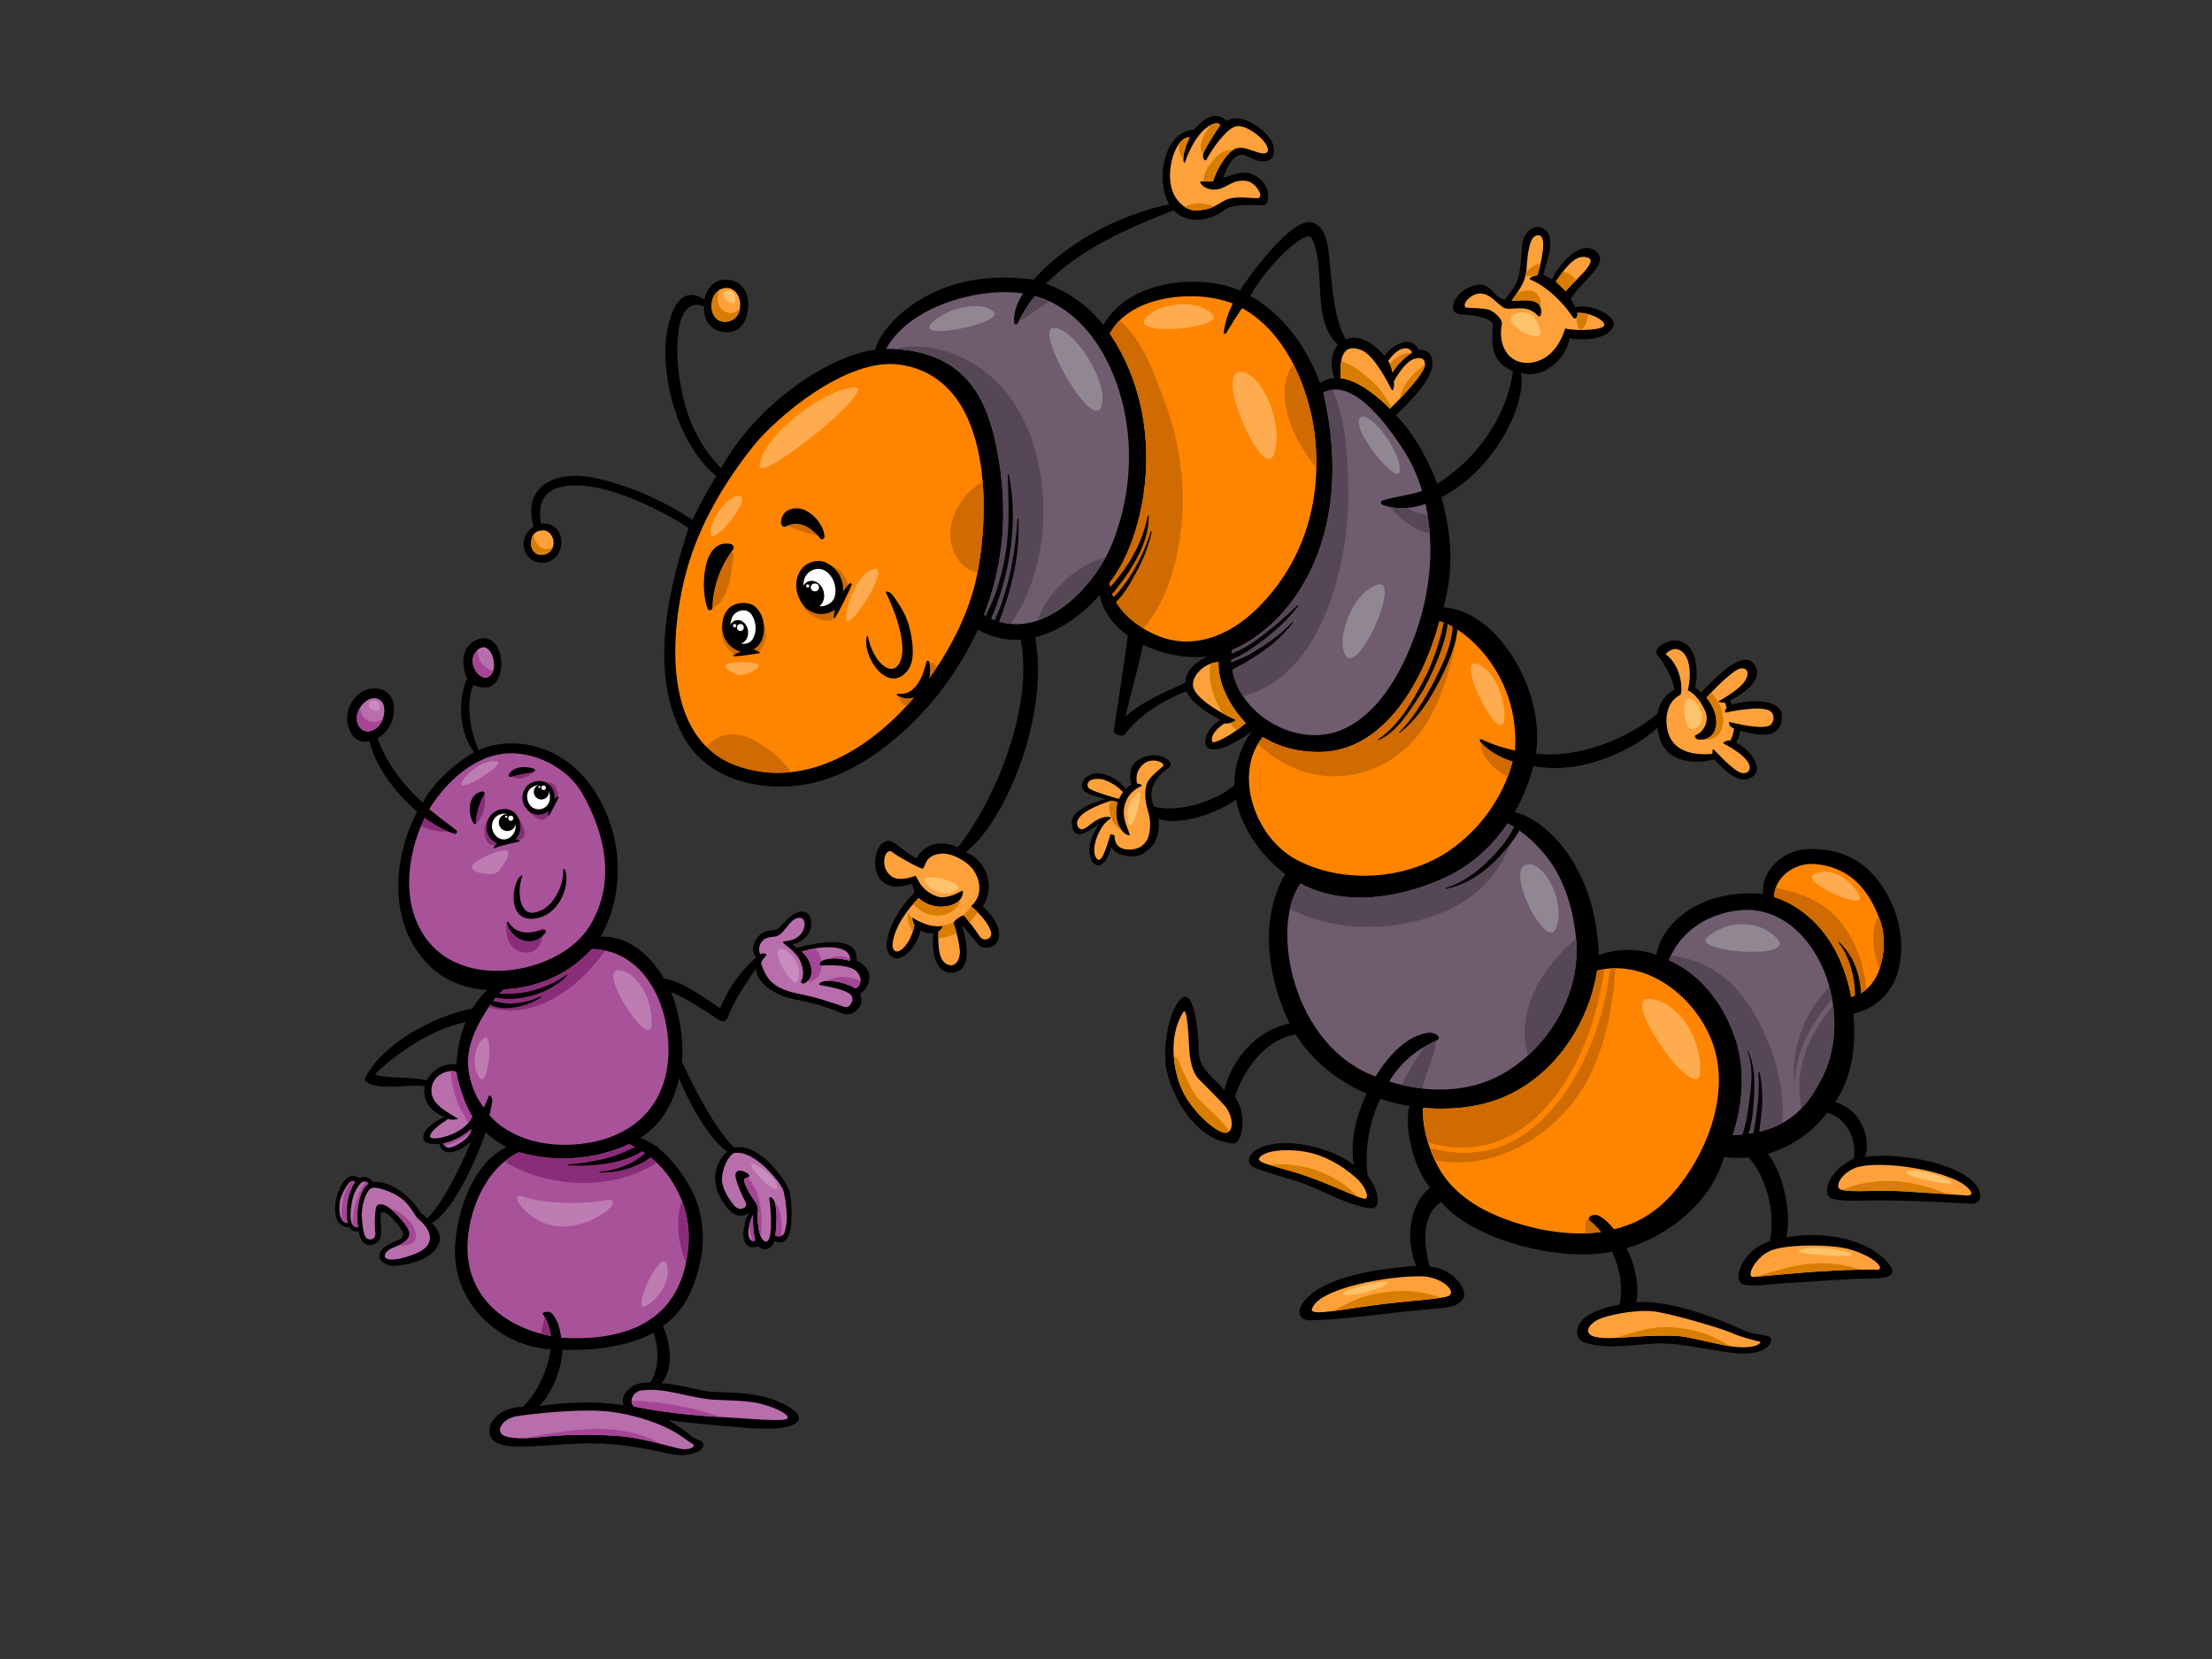 <?xml version="1.0" encoding="utf-8"?>
<!-- Generator: Adobe Illustrator 17.0.0, SVG Export Plug-In . SVG Version: 6.00 Build 0)  -->
<!DOCTYPE svg PUBLIC "-//W3C//DTD SVG 1.1//EN" "http://www.w3.org/Graphics/SVG/1.1/DTD/svg11.dtd">
<svg version="1.1" id="Layer_1" xmlns="http://www.w3.org/2000/svg" xmlns:xlink="http://www.w3.org/1999/xlink" x="0px" y="0px"
	 width="800px" height="600px" viewBox="0 0 800 600" enable-background="new 0 0 800 600" xml:space="preserve">
<rect x="0" y="0" width="800" height="600" fill="#333333" stroke="none"/>
<g>
	<path d="M313.526,350.489c-0.962-1.445-2.281-2.433-3.77-3.151c1.258-9.673-15.294-6.334-21.715-4.483
		c-0.352-0.376-0.883-0.848-1.41-1.316c2.289-0.412,5.756-2.349,6.536-5.857c0.829-3.73-0.817-6.678-4.247-5.833
		c-2.192,0.542-4.452,2.804-5.96,4.435c-1.071,1.154-1.928,2.132-3.579,2.195c-1.204,0.045-2.218,0.181-3.278,0.751
		c-3.126,1.685-4.979,6.191-2.636,8.991c-5.785,5.209-10.153,11.216-13.034,18.466c-5.343-3.674-13.583-9.745-20.277-10.772
		c-6.277-10.724-15.11-15.604-22.852-15.12c9.997-18.564,6.879-39.395-2.976-53.74c-9.149-13.32-22.962-17.678-34.427-15.807
		c-2.528,0.412-4.484,1.037-6.756,2.102c-4.086-8.836-4.174-19.095-1.909-23.669c3.39,1.505,6.204,1.277,7.945-0.776
		c4.684-5.536,1.445-18.995-6.748-15.523c-7.346,3.12-4.433,12.54-3.44,14.1c-1.782,3.157-2.278,8.49-2.243,11.658
		c0.066,5.423,1.776,11.103,4.725,14.985c-6.05,3.18-15.294,11.258-18.537,18.188c-8.076-7.249-13.769-15.586-16.349-23.336
		c4.42-2.464,6.851-8.173,5.578-13.122c-1.235-4.791-6.86-5.95-10.756-3.89c-4.538,2.398-6.957,8.068-5.389,12.97
		c1.115,3.489,3.246,5.928,7.646,5.175c2.616,11.767,13.431,22.297,17.17,25.425c-8.813,17.122-10.412,39.888,3.467,54.721
		c5.933,6.338,13.756,9.337,21.878,9.75c-1.72,1.691-4.062,4.601-5.416,6.788c-14.927,2.848-33.499,13.675-38.885,25.545
		c-0.267,0.593,1.739,2.032,4.358,2.37c6.833,0.894,12.308-0.568,17.34,0.149c-0.198,0.938-1.272,7.828,7.183,11.083
		c-2.273,1.08-4.257,2.171-6.174,4.146c-1.631,1.676-2.539,4.609,0.421,5.395c1.195,0.321,2.533,0.361,3.902,0.241
		c0.777,3.96,4.883,3.369,7.708,1.851c1.413-0.753,2.687-1.679,3.805-2.745c-1.711,3.954-8.854,20.821-15.859,27.825
		c-0.406-0.453-1.192-1.074-2.16-1.707c-3.172-5.249-9.389-10.979-15.804-11.46c-0.587-0.043-1.114,0-1.614,0.091
		c-0.899-1.433-2.59-2.273-4.461-1.685c-0.206,0.066-0.389,0.177-0.574,0.272c-0.665-0.638-1.645-1.026-2.691-0.854
		c-2.463,0.399-3.973,3.473-4.825,5.495c-1.693,4.008-2.667,13.194,3.877,12.927c0.664,1.143,1.714,1.808,3.355,1.53
		c0.547,2.813,1.741,5.252,4.309,4.992c5.36-0.536,3.63-6.526,3.63-10.245c0-5.41,7.091,3.625,7.764,4.943
		c2.051,3.994-3.347,3.214-6.843,6.587c-3.332,3.221,0.109,6.493,4.427,6.238c5.011-0.301,12.209-2.183,15.002-6.556
		c2.161-3.384,0.952-6.226-1.81-8.945c8.344-4.152,17.652-26.689,19.451-32.756c1.512,1.441,4.593,3.754,7.622,5.395
		c-12.395,5.782-18.116,23.649-18.654,36.369c-0.828,19.615,15.481,35.435,34.594,36.747c-1.003,7.811-5.669,16.998-10.094,20.772
		c-6.808,0.06-11.885,4.019-12.044,8.515c-0.183,5.283,6.2,5.764,9.446,5.819c10.188,0.177,20.337-1.482,30.617-1.077
		c8.464,0.333,16.644,1.788,24.883,3.674c4.28,0.975,7.884,0.458,10.732-0.842c1.561-0.711,2.074-2.413,1.458-3.172
		c-0.839-1.035-2.782-1.155-4.246-2.461c-1.465-1.303-5.925-4.314-8.168-5.695c6.934,1.088,16.422,1.845,23.148,2.415
		c6.171,0.527,19.499,1.919,23.276-1.607c3.776-3.533-7.702-8.007-9.905-8.666c-6.633-1.988-13.147-1.994-20.056-2.295
		c-5.716-0.247-13.183-3.155-19.065-3.092c4.438-4.667,3.654-14.051,0.621-20.735c7.924-5.486,11.515-14.12,13.515-23.301
		c1.902-8.727,0.829-18.575-3.439-26.45c-3.971-7.321-10.945-15.932-18.285-18.237c7.633-4.988,11.802-12.102,14.053-21.623
		c1.573,4.283,9.372,20.981,17.432,26.543c-3.031,2.375-4.722,7.046-4.369,10.646c0.413,4.217,2.627,8.074,5.667,11.048
		c1.851,1.806,4.951,2.088,6.625,0.203c-3.893,7.924-2.252,14.415,3.359,12.3c1.06,1.441,4.36,1.979,5.727-1.85
		c3.836,1.662,5.603-1.363,6.011-5.736c0.409-4.372,0.275-9.019-0.613-12.332c-0.89-3.31-10.417-17.58-19.978-15.79
		c-6.665-6.51-14.246-20.857-18.886-31.184c0.951-6.34-0.977-18.414-3.919-25.073c6.235,2.624,11.758,6.46,17.498,10.222
		c0.945,0.619,2.426,0.541,2.885-0.684c2.401-6.375,6.426-12.151,10.256-17.864c0.57,4.327,4.255,7.291,8.532,9.254
		c3.565,1.631,7.243,1.948,11.023,2.892c4.012,1.002,9.266,2.784,11.573,3.876c3.349,1.587,8.779-2.014,6.636-7.051
		C314.042,357.377,315.511,353.474,313.526,350.489z M154.319,390.775c-5.086-1.561-15.233-0.567-18.764-2.215
		c6.132-6.097,19.558-16.337,32.817-18.861c-1.988,4.847-3.106,10.615-3.266,15.167
		C158.467,384.367,155.255,388.894,154.319,390.775z M203.363,488.189c11.053,0.303,23.307-0.971,33.001-6.192
		c1.476,3.845,2.714,12.881-1.358,18.005c-4.16-0.172-6.922,1.224-8.715,3.612c-1.017,1.353-1.327,3.049-0.756,4.636
		c-9.976-1.644-20.749-1.118-30.467,0.244C201.751,501.498,203.609,490.459,203.363,488.189z"/>
	<path d="M711.026,425.343c-9.916-6.61-29.049-8.302-36.547-6.894c1.96-4.641,0.187-16.54-10.721-19.841
		c7.108-10.819,7.286-22.973,6.536-32.089c6.185-0.96,13.494-6.166,16.001-14.586c2.996-10.048,0.642-21.672-4.808-30.236
		c-5.716-8.976-13.722-15.024-27.642-14.623c-9.685,0.28-17.222,8.784-16.124,16.225c-20.927-1.903-36.144,8.994-38.705,22.005
		c-6.59-2.238-13.715-2.469-20.824,0.149c-0.965-33.207-20.27-49.607-30.382-51.74c2.993-5.212,5.26-10.848,6.721-16.641
		c17.775,3.318,36.24-5.917,44.965-13.876c1.1,14.297,15.764,12.799,20.528,11.434c4.965,5.563,10.196,9.547,14.291,5.89
		c3.223-2.88-1.163-9.391-6.449-11.902c0.335-0.395,1.321-2.522,1.447-4.317c2.671,0.396,15.047,5.168,15.148-5.235
		c0.062-6.349-11.309-6.166-18.156-4.294c-0.163-0.476-0.399-0.934-0.656-1.37c4.782-2.458,12.985-7.907,8.598-13.391
		c-2.665-3.329-7.837,0.192-10.349,2.194c-1.814,1.444-6.787,6.102-8.681,8.338c-0.779-0.935-1.724-1.539-2.224-1.94
		c0.301-0.8,1.175-5.055,0.1-9.896c-0.698-3.134-2.085-5.555-5.099-6.699c-4.418-1.68-10.236,2.579-8.798,4.499
		c2.4,3.198,5.701,8.189,6.397,12.996c-2.996,1.298-5.639,4.816-6.088,8.569c-10.704,9.125-28.997,16.42-44.011,14.489
		c3.416-21.56-12.879-51.326-33.372-52.95c3.673-13.703,2.98-26.23-0.829-39.836c18.325-9.045,30.785-32.485,28.828-44.902
		c7.691,2.469,16.199-4.767,17.529-12.494c5.595,0.83,14.508,0.387,15.991-4.894c0.784-2.797-7.252-7.864-13.871-6.334
		c-0.467-1.092-1.04-2.151-1.711-3.152c4.747-7.203,14.517-12.847,8.939-17.25c-4.977-3.931-12.641,3.831-15.724,10.309
		c-0.343-0.289-2.272-1.399-3.235-1.571c1.149-4.354,5.943-15.64-1.221-17.302c-2.962-0.685-6.206,2.622-6.378,6.991
		c-0.137,3.413-0.498,7.317-1.097,10.372c-0.619,3.174-3.097,6.229-5.02,8.764c-4.734-0.055-4.718-8.653-13.895-3.933
		c-4.438,2.283-7.512,9.142-1.791,9.358c4.327,0.166,11.404,1.301,11.228,3.923c-0.582,8.759,0.089,13.368,7.295,16.618
		c-2.143,16.256-12.938,31.653-27.365,40.727c-2.353-6.664-7.768-17.672-14.927-24.769c5.162-5.099,16.681-15.987,12.242-22.247
		c-0.816-1.152-3.008-1.505-4.063-1.548c-3.389-6.301-10.749-0.376-12.372,2.327c-2.748-3.691-9.329-8.467-13.925-5.933
		c-3.887-6.738-4.936-17.697-5.707-26.476c-0.634-7.214-1.178-14.342-6.536-15.918c-7.288-2.148-23.543,20.448-26.133,24.728
		c-10.718-5.417-38.908-5.816-49.305,12.377c-5.573-6.977-12.159-11.704-20.781-14.956c12.384-12.417,28.577-19.631,46.215-26.571
		c5.874,6.343,15.34,2.522,17.853,0.223c2.994-2.739,11.661-2.04,14.527-1.974c2.565,0.055,3.251-8.157-3.976-11.24
		c-3.503-1.493-7.049,0.181-10.573,1.336c1.487-4.052,3.464-8.194,6.622-8.361c1.489-0.08,2.949,0.979,4.301,1.556
		c4.89,2.085,8.767,0.213,7.134-5.294c-1.278-4.315-10.899-12.09-16.787-8.552c-2.84-2.837-6.602-2.773-11.742,3.198
		c-10.712,0.433-14.288,18.076-8.953,27.006c-12.54,2.378-34.439,10.842-49.06,27.241c-36.96-5.205-55.718,17.372-57.3,25.379
		c-15.647,1.806-42.237,18.399-55.755,42.816c-8.781-9.063-13.546-19.886-15.415-35.281c-0.928-7.647-1.361-27.494,9.294-23.216
		c-0.395,5.656,2.988,8.349,6.065,9.049c4.194,0.956,7.635-0.762,9.128-5.088c2.341-6.785-0.656-14.581-8.563-13.567
		c-3.794,0.482-5.894,3.794-6.547,7.094c-11.083-7.263-14.151,11.008-14.151,18.754c0,15.299,6.125,34.879,18.431,45.068
		c-3.14,5.146-5.988,10.466-8.595,15.87c-10.864-7.311-24.052-12.806-35.174-15.145c-14.216-2.986-26.536,2.654-22.293,17.606
		c-6.464,3.96-3.714,14.134,4.278,12.924c7.807-1.183,8.079-14.779-1.613-14.051c-0.888-5.413-0.527-11.724,7.877-13.403
		c14.577-2.914,37.998,9.848,45.518,15.045c-8.326,25.01-13.829,53.5-1.913,75.281c5.994,10.959,16.689,16.357,28.789,17.798
		c20.193,2.396,36.149-6.708,49.782-18.594c11.532-10.059,21.629-23.804,27.964-37.806c5.126,2.942,10.38,3.986,15.52,3.634
		c5.098,26.972-11.941,62.322-22.834,75.124c-7.1-3.204-12.604-0.461-14.872,4.074c-3.705-2.085-6.492-4.802-8.747-6.065
		c-2.257-1.258-5.111,0.731-5.974,4.977c-0.75,3.699,0.114,8.085,3.318,10.087c3.184,1.992,6.461,0.988,9.888,0.132
		c0.263,1.261,0.699,2.492,0.897,3.008c-7.467,7.278-12.575,18.889-8.968,22.724c3.919,4.171,9.928-3.398,10.987-8.813
		c0.387,0.193,0.785,0.358,1.172,0.495c1.081,0.376,2.26,0.522,3.393,0.421c0.061-0.008,0.112-0.032,0.171-0.041
		c-0.762,5.549,0.23,13.921,5.841,14.303c7.939,0.549,6.877-9.735,4.354-17.166c1.819,1.653,4.048,4.911,6.243,7.243
		c1.369,1.466,4.974,1.089,6.189-0.505c2.808-3.681,0.111-8.862-4.801-13.574c4.819-6.807,1.128-17.051-6.241-19.486
		c14.487-10.979,30.484-49.766,25.185-77.759c8.816-2.183,17.027-8.159,23.331-15.312c1.192,5.966,5.014,10.939,10.166,14.683
		c-1.492,11.457-3.25,22.838-5.029,34.253c-0.243,1.564,3.12,2.533,3.965,1.429c6.232-8.152,15.841-13.163,22.37-15.563
		c0.697,2.771,5.839,7.154,12.255,10.43c-4.679,2.215-6.585,8.116-4.957,9.785c2.091,2.151,8.059,0.209,16.396-5.695
		c-3.734,4.287-6.764,13.128-6.424,19.476c-7.506,6.523-21.692,9.997-29.19,7.684c-1.223-3.257-2.217-8.821,5.599-14.084
		c2.665-1.793-4.698-7.798-12.196-1.985c-1.902,1.47-2.51,5.65-1.415,8.163c-0.786,0.382-1.506,0.945-2.157,1.614
		c-1.85-2.776-5.074-4.721-8.289-5.502c-2.839-0.687-6.928,0.516-7.489,3.797c-0.468,2.76,2.728,3.885,8.527,5.26
		c-4.779,1.413-12.979,4.297-12.22,9.32c1.025,6.799,6.364,1.954,10.134-0.372c-3.436,4.446-4.61,9.619-3.043,13.088
		c0.808,1.782,2.38,2.73,3.98,1.407c1.781-1.478,2.495-3.69,3.244-6.112c1.564,3.418,8.363,4.453,11.472,2.435
		c3.06-1.986,6.252-4.762,5.63-12.653c4.618,2.384,18.076,0.078,28.026-6.851c1.553,8.987,8.182,19.683,17.752,26.914
		c-11.732,20.42-3.129,44.644,1.614,54.008c-16.044,3.57-22.631,18.566-23.589,24.231c-3.481-4.393-9.277-7.578-9.354-14.283
		c-0.124-11.36-2.544-22.328-6.146-19.041c-4.773,4.36-6.641,17.231-5.685,24.485c1.129,8.587,9.727,26.99,24.373,28.037
		c2.903,0.209,5.602-9.55,0.601-16.879c2.925-9.071,10.4-20.695,22.042-22.537c5.796,9.732,16.141,17.394,25.557,21.385
		c-3.768,8.332-6.028,16.942-4.609,25.921c-3.582-3.595-17.634-9.489-29.063-7.681c-8.997,1.421-10.885,6.707-6.911,8.523
		c3.701,1.694,14.325,4.381,18.118,5.854c6.555,2.553,16.996,8.254,24.085,8.871c3.493,0.306,3.387-5.707-1.244-11.829
		c-1.246-10.177,1.038-20.97,4.676-27.754c3.406,1.128,6.905,2,10.446,2.59c-1.902,8.241,1.304,21.73,7.464,29.643
		c-5.861,4.103-9.867,16.22-5.046,28.141c-18.039,1.298-33.865,5.003-40.175,12.417c-3.625,4.26-2,7.41,2.005,7.309
		c14.319-0.358,28.391-2.85,42.662-4.005c7.414-0.602,10.518-0.802,12.52-3.805c2.005-3.003-3.605-11.019-12.117-11.616
		c-2.003-7.311-3.204-18.93,4.221-23.351c10.901,13.335,42.145,21.847,61.764,17.995c2.516,5.254,4.119,12.162,2.716,19.071
		c-3.859,0.756-8.211,1.802-12.018,4.306c-3.369,2.215-5.183,7.858-0.601,9.415c9.415,3.204,20.85-0.241,30.802,0.441
		c6.547,0.445,17.291,2.77,23.179,3.364c8.913,0.902,12.921-1.702,13.42-4.404c0.499-2.707-4.908-1.602-9.916-3.803
		c-4.1-1.803-24.583-11.299-38.857-10.119c1.201-4.705-0.201-13.922-3.567-19.585c14.68-4.149,30.507-16.167,35.364-32.984
		c3.049,0.404,6.003,0.439,8.857,0.164c6.715,7.337,9.738,20.75,7.716,30.269c-10.716,3.505-13.968,15.013-9.214,15.824
		c3.909,0.668,10.315-0.398,17.426-0.8c7.111-0.403,19.171-1.346,26.94-1.501c4.684-0.098,13.871,0.187,6.162-7.131
		c-8.103-7.684-22.686-9.994-35.405-7.793c2.005-7.311-0.601-22.529-6.676-30.21c8.305-2.473,16.035-7.601,21.499-14.856
		c8,2.424,10.618,10.816,9.615,16.623c-9.415,4.407-11.573,12.91-8.212,14.323c3.105,1.304,10.11,0.834,15.323,0.799
		c10.033-0.065,24.892,0.512,35.253,1.203C717.335,435.658,717.936,429.953,711.026,425.343z M474.453,86.152
		c5.509,11.868-0.538,29.219,9.447,38.544c-2.651,2.966-2.929,8.085-1.214,12.013c-1.82,0.128-3.582,0.708-5.232,1.877
		c-4.844-13.107-13.411-24.904-25.281-31.542C458.529,95.49,472.717,82.41,474.453,86.152z M428.858,246.884
		c-7.612,3.49-15.563,6.653-21.755,12.217c1.026-5.283,5.266-20.222,6.272-25.958c7.223,3.553,15.801,5.14,23.411,4.269
		C430.64,240.268,428.463,244.036,428.858,246.884z"/>
	<path fill="#FFA13B" d="M607.695,251.303c0.808-0.407,1.025-10.062-5.298-14.697c2.278-2.519,5.198-2.699,7.297,0.701
		c2.098,3.399,1.501,9.598,0.711,12.337c2.874,1.407,4.885,4.45,6.182,7.209c1.886,4.014-0.502,7.902-3.323,9.036
		c-0.796,0.324,0.137,1.479,0.914,1.57c7.137,0.828,8.965-8.05,2.976-15.117c2.22-2.598,9.624-10.068,12.23-10.549
		c2.601-0.478,3.493,1.647,1.713,4.455c-1.784,2.811-7.472,6.24-9.555,7.375c-0.378,0.204,1.26,0.645,2.358,0.512
		c0.23,0.568,0.386,1.459,0.61,1.871c-0.885,0.799-0.75,1.826-0.269,1.691c0.479-0.141,12.976-2.874,16.108-0.412
		c1.919,1.508,1.028,4.73-0.736,5.275c-3.642,1.132-11.395-0.822-14.139-1.438c-0.562-0.126,0,1.988,1.716,2.375
		c-0.207,1.599-0.954,3.664-1.372,4.343c-1.372-0.275-2.879,0.822-2.536,1.028c0.341,0.206,5.827,2.877,8.361,6.033
		c2.536,3.152,0.618,5.413-2.195,4.522c-2.81-0.893-9.114-7.881-9.595-8.294c-0.479-0.412-0.753,0.822-0.435,1.512
		c-10.941,0.957-15.021-3.444-16.22-8.045C601.996,259.998,602.698,253.801,607.695,251.303z"/>
	<path fill="#FFA13B" d="M574.293,93.197c4.017,1.396-5.329,8.559-8.04,12.142c-0.607-0.627-2.307-2.332-3.581-3.493
		C566.951,95.556,570.271,91.801,574.293,93.197z"/>
	<path fill="#FFA13B" d="M543.185,117.05c0.241-1.25-2.201-4.102-4.613-4.997c-1.553-0.576-6.656-0.684-8.056-0.771
		c-1.398-0.087-1.042-2.217,1.399-3.931c5.592-3.931,9.435,2.882,12.145,4.019c2.71,1.138,8.037-1.834,12.331,2.993
		c0.287,0.319,0.848-0.089,0.915-0.519c1.029-6.692-6.369-5.076-10.62-5.06c2.412-3.423,5.033-6.75,5.352-11.042
		c0.498-6.644,1.108-12.847,4.429-12.672c3.321,0.174,0.785,10.487-0.439,14.504c-1.571,0.086-3.682,1.243-2.409,1.627
		c1.273,0.384,8.962,4.138,15.317,13.633c0.594,0.885,1.773,0.206,1.535-1.677c5.128-0.301,11.245,3.456,9.41,4.942
		c-1.834,1.484-10.881,1.53-13.804,0.697c-3.058,9.83-9.579,12.968-15.013,12.381C545.632,130.59,541.614,125.174,543.185,117.05z"
		/>
	<path fill="#FFA13B" d="M430.246,49.736c-3.568,7.776-1.922,9.595-1.782,9.175c0.828-2.524,2.8-7.136,5.413-10.325
		c2.613-3.184,6.186-5.086,7.521-3.312c-0.79,0.787-5.506,8.226-6.117,10.005c-0.704,2.04,0.667,3.137,0.957,2.593
		c2.484-4.631,7.642-11.706,10.959-12.216c3.315-0.508,8.602,3.377,10.45,6.183c1.848,2.802,0.751,4.124-1.811,3.507
		c-1.063-0.254-2.103-0.639-3.14-0.983c-3.589-1.195-5.645-1.605-8.424,1.313c-2.065,2.169-4.598,6.53-5.55,9.928
		c-0.777,0.072-3.123,0.062-4.334,0c-1.169-0.064,1.189,3.599,5.925,2.867c3.698-0.576,5.162-3.572,10.26-3.058
		c3.687,0.366,6.882,6.115,4.272,6.244c-2.615,0.126-8.377-1.078-11.979,0.888c-2.478,1.353-4.347,2.804-7.24,3.252
		c-3.032,0.47-5.761,0.969-9.268-2.802C419.542,65.667,424.896,48.906,430.246,49.736z"/>
	<path fill="#FFA13B" d="M257.425,109.488c0.402-2.908,2.098-5.094,5.088-5.332c3.068-0.24,5.734,2.989,5.089,7.35
		c-0.647,4.361-4.522,5.573-7.305,4.5C258.086,115.15,257.021,112.397,257.425,109.488z"/>
	<path fill="#FFA13B" d="M199.675,194.052c1.132,2.02,0.567,5.252-2.178,6.301c-2.747,1.049-4.928-0.565-5.332-2.747
		c-0.404-2.18,0.323-4.925,2.665-5.572C197.172,191.388,198.545,192.035,199.675,194.052z"/>
	<path fill="#FFA13B" d="M351.454,313.884c2.364,2.776,4.914,9.285-0.249,13.858c3.101,2.601,6.287,6.183,7.149,9.099
		c0.863,2.92-2.721,3.919-4.048,1.794c-1.327-2.126-4.725-6.397-5.573-7.498c-0.376-0.487-4.194,1.888-3.83,2.914
		c1.174,3.323,1.916,6.773,2.237,9.626c0.25,2.206-1.063,6.834-4.699,5.025c-3.341-1.659-3.086-7.595-3.065-11.726
		c0.748-0.356,1.965-2.243,1.659-2.125c-0.862,0.332-3.782,0.2-5.771-0.464c-1.395-0.465-3.715-1.393-5.108-2.456
		c-0.484-0.37-0.017,1.962,0.596,2.656c-0.533,2.986-2.455,7.63-5.329,9.222c-1.828,1.012-2.937-0.558-2.568-2.985
		c0.931-6.106,5.771-12.409,9.377-16.045c1.392,1.442,5.854,4.372,11.792,2.576c4.701-1.426,4.519-5.547,3.94-5.212
		c-2.532,1.432-6.183,3.02-8.973,2.086c-6.513-2.181-7.377-7.69-7.94-7.487c-2.523,0.92-6.132,1.87-8.527,0.261
		c-4.762-3.204-2.521-11.278,0.464-8.626c1.3,1.157,9.624,5.773,10.686,5.773c1.058,0,0.338-5.171,7.166-5.441
		C344.166,308.575,349.089,311.109,351.454,313.884z"/>
	<path fill="#FFA13B" d="M394.17,285.34c-1.244-0.75-1.037-2.186-0.127-2.897c1.275-1.002,4.029-0.882,5.501-0.326
		c2.85,1.074,4.922,2.547,6.616,4.355c-0.618,0.82-1.068,1.57-1.521,2.492C402.442,288.29,396.093,286.495,394.17,285.34z"/>
	<path fill="#FFA13B" d="M415.157,293.173c1.318,4.022,0.845,8.106-0.173,10.294c-1.031,2.221-3.206,3.556-5.57,3.755
		c-2.596,0.218-6.346-0.24-6.323-5.037c0-0.074-1.383-0.754-1.55-0.224c-1.249,3.973-3.447,12.369-5.44,7.596
		c-1.466-3.508,1.839-11.48,5.39-13.371c0.413-0.22,0.151-0.825-0.899-0.776c-1.55,0.074-2.633,0.379-4.498,1.502
		c-2.252,1.347-5.049,4.773-6.328,1.891c-1.814-4.094,7.2-7.69,12.1-9.238c0.716,0.157,1.608,0.278,2.303,0.513
		c-2.527,9.831,4.896,13.3,4.381,11.641c-0.513-1.664-2.369-5.298-2.137-8.395c0.232-3.091,1.624-6.884,6.266-8.973
		c0.734-0.332-0.384-1.006-1.469-0.929c-0.387-2.32-0.387-4.876,2.553-7.272c2.942-2.398,8.318-0.249,6.696,1.145
		c-1.627,1.387-3.138,2.415-4.917,4.736C413.765,284.351,413.843,289.148,415.157,293.173z"/>
	<path fill="#FFA13B" d="M443.745,409.608c-2.908,1.039-11.836-7.059-15.411-13.784c-4.263-8.028-5.973-21.093-0.369-29.812
		c1.281-1.988,1.868,7.472,2.077,12.455c0.207,4.983,1.243,9.55,3.529,11.835c2.284,2.283,6.228,6.228,9.134,9.343
		C445.613,402.757,446.653,408.573,443.745,409.608z"/>
	<path fill="#FFA13B" d="M522.946,469.013c-4.707,1.005-10.606,1.18-21.93,2.506c-14.521,1.704-27.442,4.805-26.54,1.902
		c2.358-7.596,28.046-12.145,39.959-11.816C521.743,461.804,528.029,467.933,522.946,469.013z"/>
	<path fill="#FFA13B" d="M669.163,451.886c9.115,2.701,12.921,7.363,9.616,7.309c-18.829-0.301-41.94,2.602-44.767,2.605
		c-2.825,0.003,1.203-8.013,7.51-9.914C647.832,449.983,662.754,449.983,669.163,451.886z"/>
	<path fill="#FF8500" d="M655.912,312.472c15.861,1.011,21.425,13.529,23.874,19.939c2.175,5.699,1.908,12.438-0.094,18.227
		c-1.816,5.269-6.017,9.413-10.2,9.867c-0.997-5.4-2.707-10.636-5.062-15.44c-4.674-9.535-12.902-17.514-22.804-20.638
		C641.687,317.163,649.137,312.039,655.912,312.472z"/>
	<path fill="#FFA13B" d="M510.608,127.593c-2.455,1.518-5.49,4.363-6.947,7.135c-0.458-1.645-0.65-2.693-1.613-4.201
		C507.121,123.472,510.698,126.375,510.608,127.593z"/>
	<path fill="#FFA13B" d="M492.307,126.602c5.026,1.956,10.451,13.358,10.93,14.228c0.473,0.873,1.187-0.552,0.869-2.931
		c2.536-4.358,4.996-7.452,7.533-8.165c2.536-0.714,3.776,0.112,3.725,2.22c-0.069,2.897-8.561,11.968-12.684,15.852
		c-5.086-5.108-11.887-10.357-17.821-11.042C484.671,131.496,484.599,123.601,492.307,126.602z"/>
	<path fill="#FF8500" d="M352.761,210.647c-2.654,11.063-8.549,23.402-16.627,34.553c0.47-1.825,0.469-3.75-0.029-5.774
		c-0.117-0.479-0.926-0.668-1.055-0.087c-1.129,5.019-3.936,12.451-10.325,11.573c-0.381-0.052-0.555,0.438-0.22,0.628
		c2.123,1.2,4.191,1.459,6.062,0.736c-16.786,19.638-40.441,33.232-64.264,24.591c-27.153-9.855-24.001-48.738-17.906-70.791
		c4.564-16.515,13.829-32.066,24.519-45.315c6.977-8.649,32.997-32.015,52.976-28.818
		C360.883,137.543,357.681,190.123,352.761,210.647z"/>
	<path fill="#6F5C6F" d="M356.048,222.413c-0.048-0.028-0.095-0.04-0.143-0.071c7.242-18.635,8.773-38.215,4.774-59.21
		c-3.36-17.634-10.596-36.787-40.185-36.988c8.46-15.497,33.622-22.385,49.403-20.041c0.032,0.005,0.069,0.012,0.106,0.017
		c-2.178,3.404-3.498,6.999-3.227,10.606c0.051,0.714,1.029,0.763,1.298,0.177c1.662-3.569,3.765-6.84,6.2-9.858
		c18.021,5.032,28.385,23.368,32.193,40.725c3.529,16.067,1.943,33.384-4.126,48.626
		C395.783,212.882,375.143,234.043,356.048,222.413z"/>
	<path fill="#FF8500" d="M401.316,210.69c12.747-15.769,21.944-57.554,0.078-90.022c7.344-14.119,31.514-16.111,44.454-10.891
		c-1.661,3.413-2.87,6.913-3.235,10.386c-0.051,0.504,0.576,0.776,0.848,0.307c1.813-3.071,3.751-6.079,5.738-9.056
		c16.329,8.94,24.814,30.195,26.48,47.681c2.211,23.165-4.535,44.232-20.233,60.218c-10.795,10.996-23.145,14.844-33.988,11.597
		C412.929,228.353,402.248,220.745,401.316,210.69z"/>
	<path fill="#FFA13B" d="M438.422,268.195c-0.556-1.246,0.278-3.888,4.419-6.569c0.668,0.461,4.977-0.882,3.779-1.419
		c-6.39-2.85-14.589-8.126-15.148-12.019c-0.553-3.891,4.24-8.547,9.242-8.755c-0.321,6.91,3.329,14.363,8.054,20.087
		c0.579,0.707,1.189,1.363,1.807,2C446.275,265.279,438.98,269.449,438.422,268.195z"/>
	<path fill="#6F5C6F" d="M445.593,235.035c20.051-8.324,45.443-38.914,33.032-93.064c10.884-5.751,23.488,12.478,28.612,20.191
		c3.143,4.733,5.46,9.936,7.091,15.385c-4.636,1.593-9.492,2.011-14.248,3.419c-0.745,0.221-0.945,1.243-0.135,1.556
		c5.031,1.94,10.418,1.478,15.607-0.281c2.874,12.964,2.072,26.961-1.272,39.381c-4.229,15.709-13.896,36.94-30.342,42.837
		C465.988,270.899,442.68,254.646,445.593,235.035z"/>
	<path fill="#FF8500" d="M456.716,266.53c5.985,3.765,12.988,5.463,20.462,5.432c23.31-0.104,37.648-25.559,43.424-47.272
		c9.134,2.161,29.113,19.116,27.33,46.755c-4.286-0.911-8.389-2.27-12.037-4.049c-0.564-0.278-0.937,0.438-0.571,0.854
		c3.029,3.441,7.163,5.756,11.721,7.212c-3.413,13.044-12.03,24.774-23.061,32.296c-15.561,10.616-38.837,12.031-55.406,2.986
		C453.449,302.485,446.051,279.394,456.716,266.53z"/>
	<path fill="#FFA13B" d="M493.197,433.498c-2.862-0.596-10.437-4.536-20.402-8.054c-9.126-3.224-18.558-4.628-17.417-6.563
		c1.756-2.974,10.974-3.759,18.672-1.909c7.695,1.85,14.375,6.979,17.239,9.845C494.155,429.68,495.553,433.989,493.197,433.498z"/>
	<path fill="#6F5C6F" d="M502.445,391.136c3.993-6.854,10.014-11.627,16.864-14.743c2.805-1.278-0.624-3.115-2.49-2.906
		c-8.177,0.911-14.936,8.667-19.322,15.844c-29.88-10.864-38.392-53.832-27.181-69.817c16.263,8.844,37.329,5.029,53.114-2.512
		c8.901-4.257,16.276-11.048,21.798-19.165c5.925,2.802,11.735,8.623,15.205,13.437c5.778,8.017,8.57,18.182,9.566,27.891
		c2.02,19.754-9.696,39.665-26.594,49.249C531.183,395.346,516.033,395.472,502.445,391.136z"/>
	<path fill="#FFA13B" d="M597.561,474.222c5.415,0.43,24.371,5.982,28.439,7.733c4.609,1.977,8.816,2.882,10.52,3.281
		c0.893,0.212-1.704,3.604-13.822,1.103c-6.532-1.35-11.617-2.705-15.323-3.105c-3.704-0.403-11.615-0.101-16.122,0.2
		c-6.802,0.452-12.418,1.003-15.423-0.301c-2.793-1.213-1.403-4.208,2.403-6.009C580.598,476.002,590.049,473.617,597.561,474.222z"
		/>
	<path fill="#FF8500" d="M605.056,431.535c-6.238,7.111-13.165,11.094-21.314,13.042c-1.705-2.005-3.097-3.57-5.512-4.91
		c-1.804-1-4.908,0.604-3.055,2.031c1.358,1.051,2.822,2.542,3.859,3.879c-10.801,1.489-22.909-0.45-33.568-4.269
		c-8.908-3.195-17.068-7.73-22.84-15.399c-4.627-6.149-8.4-16.821-7.983-25.261c7.404,0.704,14.848,0.25,21.784-1.425
		c22.195-5.377,37.788-26.209,41.178-48.208c19.112-4.761,37.883,11.451,42.687,29.064
		C625.103,397.732,616.58,418.403,605.056,431.535z"/>
	<path fill="#CF6B00" d="M672.082,344.788c-2.573-6.762-6.733-13.105-12.793-17.234c-5.26-3.587-11.077-5.16-17.042-6.541
		c-0.381,1.072-0.611,2.212-0.621,3.413c9.902,3.125,18.13,11.103,22.804,20.638c2.355,4.804,4.065,10.04,5.062,15.44
		c1.959-0.212,3.913-1.258,5.633-2.823C674.624,353.26,673.655,348.925,672.082,344.788z"/>
	<path fill="#CF6B00" d="M679.666,350.708c0.008-0.026,0.02-0.048,0.026-0.071c2.002-5.788,2.269-12.527,0.094-18.227
		c-0.125-0.322-0.26-0.668-0.401-1.017C676.289,336.454,677.337,343.923,679.666,350.708z"/>
	<path fill="#CF6B00" d="M324.921,251.752c0.301,1.39,1.264,2.853,2.323,3.409c0.181,0.094,0.37,0.146,0.555,0.22
		c0.942-1.018,1.868-2.051,2.768-3.105C328.817,252.952,326.896,252.758,324.921,251.752z"/>
	<path fill="#CF6B00" d="M260.401,199.679c-5.421,4.957-6.099,13.812-3.459,20.643c4.541-1.782,6.349-6.939,7.209-11.374
		c0.35-1.817,0.565-3.641,0.776-5.478c0.123-1.078,0.43-2.324,0.301-3.41C263.435,198.206,261.826,198.078,260.401,199.679z"/>
	<path fill="#CF6B00" d="M279.529,272.197c-3.971-3.128-9.509-6.725-14.759-6.638c-3.948,0.066-6.973,1.877-9.255,4.549
		c2.899,2.87,6.455,5.186,10.788,6.759c6.665,2.416,13.316,3.086,19.81,2.375C284.282,276.599,282.084,274.214,279.529,272.197z"/>
	<path fill="#CF6B00" d="M346.206,202.016c1.873,2.922,4.464,4.401,7.343,4.953c1.659-8.553,2.833-20.671,1.839-32.713
		C346.103,179.373,340.005,192.341,346.206,202.016z"/>
	<path fill="#CF6B00" d="M303.636,206.235c-3.564-3.169-8.572-1.977-12.111,0.579c-0.186,0.135-0.359,0.16-0.528,0.143
		c-2.559,3.261-2.587,8.87-0.668,12.328c1.839,3.314,8.103,6.91,11.638,4.267c1.183-3.814,2.862-7.289,5.218-10.36
		C306.621,210.623,305.572,207.954,303.636,206.235z"/>
	<path fill="#CF6B00" d="M274.329,236.195c2.656-3.533,3.788-7.561,1.206-11.589c-2.289-3.575-6.039-5.788-10.157-3.731
		c-0.282,0.143-0.556,0.112-0.782-0.002c-2.277,1.422-3.816,4.896-3.718,7.261c0.169,4.005,1.925,6.914,5.254,8.931
		c2.051-1.002,4.237-1.094,6.435-0.842c0.2-0.166,0.455-0.26,0.743-0.177C273.645,236.145,273.985,236.184,274.329,236.195z"/>
	<path fill="#CF6B00" d="M283.435,189.917c2.375,0.484,4.673,1.653,6.98,2.356c2.157,0.659,4.309,1.254,6.493,1.724
		c-0.383-2.028-1.332-3.939-2.913-5.367C291.164,186.075,283.494,184.328,283.435,189.917z"/>
	<path fill="#CF6B00" d="M338.991,241.071c-0.737-0.814-1.693-1.383-2.871-1.562c0.478,1.992,0.478,3.894,0.014,5.691
		C337.121,243.839,338.071,242.463,338.991,241.071z"/>
	<path fill="#CF6B00" d="M421.039,144.724c-3.264-8.722-7.902-22.133-16.151-28.8c-1.392,1.398-2.573,2.977-3.493,4.744
		c21.866,32.468,12.669,74.254-0.078,90.022c0.653,7.028,6.068,12.852,12.182,16.601c9.395-10.527,13.251-27.568,14.082-40.61
		C428.489,172.371,426.056,158.144,421.039,144.724z"/>
	<path fill="#CF6B00" d="M476.046,169.234c0.066-3.33-0.04-6.708-0.367-10.139c-0.843-8.85-3.442-18.667-7.917-27.368
		C460.323,141.999,466.919,157.985,476.046,169.234z"/>
	<path fill="#CF6B00" d="M492.318,279.451c10.601-2.851,18.992-9.752,24.394-19.262c5.664-9.971,8.626-21.009,10.662-32.286
		c-2.53-1.677-4.883-2.768-6.773-3.214c-5.776,21.714-20.115,47.168-43.424,47.272c-7.473,0.031-14.477-1.667-20.462-5.432
		c-0.665,0.803-1.263,1.645-1.791,2.524C464.899,278.627,478.278,283.229,492.318,279.451z"/>
	<path fill="#CF6B00" d="M535.595,268.53c-0.186,5.556,4.581,9.42,9.633,12.51c0.705-1.83,1.32-3.687,1.816-5.579
		C542.615,274.043,538.595,271.81,535.595,268.53z"/>
	<path fill="#CF6B00" d="M580.236,350.504c-0.874,0.134-1.753,0.292-2.632,0.512c-3.39,21.999-18.984,42.831-41.178,48.208
		c-6.936,1.676-14.38,2.129-21.784,1.425c-0.192,3.89,0.516,8.254,1.776,12.431C552.96,424.156,575.492,385.888,580.236,350.504z"/>
	<path fill="#CF6B00" d="M576.359,386.119c4.9-11.355,7.131-23.571,7.833-35.926c-0.614,0.006-1.232,0.026-1.848,0.072
		c-1.837,15.741-7.231,31.345-15.721,43.934c-6.108,9.057-14.368,17.322-24.964,20.815c-8.212,2.713-16.566,2.361-24.579,0.091
		c0.545,1.562,1.166,3.082,1.843,4.518C542.804,424.223,566.908,408.024,576.359,386.119z"/>
	<path fill="#CF6B00" d="M575.174,441.698c-0.622-0.481-0.676-0.978-0.416-1.395c-0.009,0.006-0.012,0.018-0.023,0.025
		c-1.707,1.054-1.624,3.447-1.114,5.682c1.828-0.071,3.642-0.189,5.412-0.433C577.996,444.241,576.532,442.749,575.174,441.698z"/>
	<path fill="#6F5C6F" d="M659.198,389.378c-5.956,11.934-13.369,20.247-32.557,21.213c3.787-11.523,4.631-23.93,0.992-34.809
		c-4.22-12.616-12.412-23.336-24.058-28.548c3.805-9.515,12.718-16.425,24.812-17.955c14.958-1.889,26.11,9.148,31.316,21.88
		C664.574,363.058,664.923,377.912,659.198,389.378z"/>
	<path fill="#564756" d="M355.905,222.342c0.048,0.031,0.095,0.043,0.143,0.071c3.14,1.912,6.321,2.923,9.473,3.231
		c10.484-14.93,13.63-35.545,10.965-52.984c-1.836-12.031-6.263-24.211-14.707-33.229c-9.956-10.632-24.706-16.392-38.76-13.217
		c27.479,1.249,34.401,19.797,37.661,36.919C364.678,184.127,363.147,203.707,355.905,222.342z"/>
	<path fill="#564756" d="M379.544,109.022c-1.684-0.777-3.426-1.462-5.269-1.977c-2.281,2.83-4.255,5.893-5.867,9.203
		C372.221,114.004,375.86,111.477,379.544,109.022z"/>
	<path fill="#564756" d="M375.075,224.476c10.401-3.429,19.631-13.335,24.86-22.975
		C388.733,204.736,379.532,213.291,375.075,224.476z"/>
	<path fill="#564756" d="M483.232,210.93c3.045-11.163,4.659-22.838,4.38-34.422c-0.266-11.174-0.882-24.712-5.619-35.573
		c-1.135,0.124-2.261,0.449-3.367,1.037c12.411,54.15-12.981,84.739-33.032,93.064c-0.906,6.1,0.727,11.876,3.945,16.74
		C467.32,247.487,478.273,229.112,483.232,210.93z"/>
	<path fill="#564756" d="M512.998,185.545c-1.509-0.419-2.939-0.991-4.197-1.865c-2.026,0.163-4.046,0.074-6.028-0.347
		c3.644,4.401,8.258,8.206,13.893,9.463c0.138,0.029,0.272,0.037,0.41,0.064c-0.16-2.157-0.413-4.295-0.75-6.423
		C515.189,186.248,514.073,185.966,512.998,185.545z"/>
	<path fill="#564756" d="M503.887,334.636c9.91-1.281,19.956-4.427,28.093-10.383c8.587-6.288,13.09-14.979,16.729-24.402
		c-1.146-0.76-2.307-1.455-3.481-2.014c-5.522,8.117-12.898,14.909-21.798,19.165c-15.786,7.541-36.851,11.355-53.114,2.512
		c-1.745,2.484-3.009,5.628-3.793,9.199C477.738,334.631,491.63,336.218,503.887,334.636z"/>
	<path fill="#564756" d="M518.883,379.971c0.174-1.22,0.358-2.438,0.562-3.651c-0.048,0.023-0.084,0.048-0.137,0.074
		c-1.41,0.642-2.784,1.358-4.109,2.149c-3.146,4.5-6.129,8.93-8.103,13.864c2.373,0.565,4.781,0.975,7.194,1.25
		C515.754,389.071,517.285,384.51,518.883,379.971z"/>
	<path fill="#564756" d="M552.611,381.713c11.616-10.541,18.863-26.347,17.412-42.109
		C556.991,350.191,548.145,366.545,552.611,381.713z"/>
	<path fill="#564756" d="M644.495,406.215c0.92-8.96-1.006-18.597-3.971-26.633c-3.006-8.145-7.223-16.223-13.188-22.611
		c-6.257-6.701-14.263-10.228-23.023-11.415c-0.263,0.55-0.512,1.111-0.739,1.677c11.646,5.212,19.838,15.932,24.058,28.548
		c3.639,10.879,2.794,23.287-0.992,34.809C634.226,410.209,639.953,408.662,644.495,406.215z"/>
	<path fill="#564756" d="M649.001,392.243c0.33-11.389,5.672-22.029,13.635-30.82c-0.267-1.512-0.608-3.003-1.002-4.47
		C652.502,366.221,647.564,379.221,649.001,392.243z"/>
	<path fill="#564756" d="M651.491,400.872c3.103-3.221,5.515-7.102,7.707-11.493c3.839-7.689,4.936-16.893,3.782-25.715
		C653.901,374.141,648.655,387.155,651.491,400.872z"/>
	<path fill="#FFA13B" d="M711.128,432.354c-4.117-0.315-11.217-0.802-22.935-1.502c-11.495-0.687-22.833,1.003-23.334-1.501
		c-0.492-2.462,3.109-6.361,7.612-7.41c7.312-1.702,24.735,0,35.502,5.112C712.043,428.988,715.031,432.655,711.128,432.354z"/>
	<path fill="#D97D00" d="M616.631,267.322c0.874,0.23,1.822,0.207,2.705-0.126c2.722-1.025,3.905-3.916,3.871-6.652
		c-0.054-4.062-1.605-7.298-4.357-10.063c-0.701,0.734-1.287,1.383-1.697,1.86C622.384,258.513,621.649,266.058,616.631,267.322z"/>
	<path fill="#D97D00" d="M565.248,98.275c-0.83,1.072-1.677,2.252-2.576,3.57c1.273,1.161,2.974,2.867,3.581,3.493
		c0.842-1.111,2.323-2.571,3.847-4.095C568.744,99.693,567.108,98.466,565.248,98.275z"/>
	<path fill="#D97D00" d="M548.794,105.763c-0.677,1.015-1.396,2.014-2.106,3.02c3.546-0.014,9.269-1.125,10.472,2.395
		c0.178-1.177,0.12-2.35-0.323-3.413C555.35,104.21,551.88,104.838,548.794,105.763z"/>
	<path fill="#D97D00" d="M557.19,95.146c-1.854,0.387-3.767,1.587-4.908,2.936c-0.04,0.048-0.201,0.261-0.366,0.521
		c-0.06,0.401-0.134,0.794-0.234,1.183c0.02,0.008,0.029,0.025,0.052,0.029c0.34,0.066,0.688,0.048,1.032,0.018
		c0.691-0.06,1.369-0.14,2.063-0.055c0.017,0.001,0.029,0.015,0.048,0.018c0.379-0.117,0.78-0.201,1.151-0.223
		C556.367,98.464,556.802,96.868,557.19,95.146z"/>
	<path fill="#D97D00" d="M570.033,115.01c0.191,1.051,0.39,2.095,0.728,3.106c0.762,2.278,2.427,0.14,2.85-1.069
		c0.389-1.129,0.621-2.281,0.78-3.449c-1.275-0.335-2.625-0.519-3.919-0.442C570.587,114.083,570.363,114.714,570.033,115.01z"/>
	<path fill="#D97D00" d="M438.723,65.606c0.952-3.398,3.486-7.759,5.55-9.928c0.645-0.68,1.25-1.16,1.848-1.513
		c-2.381-0.21-4.719,0.922-6.662,2.986c-2.094,2.221-4.331,5.263-4.089,8.487C436.594,65.667,438.125,65.664,438.723,65.606z"/>
	<path fill="#D97D00" d="M428.383,74.777c2.588,1.784,4.821,1.398,7.245,1.022c1.34-0.209,2.455-0.636,3.519-1.163
		C435.603,73.271,431.948,73.029,428.383,74.777z"/>
	<path fill="#D97D00" d="M438.05,45.11c-2.81,3.521-5.149,7.901-2.88,10.635c0.031-0.152,0.055-0.3,0.112-0.465
		c0.611-1.779,5.327-9.219,6.117-10.005C440.72,44.375,439.463,44.427,438.05,45.11z"/>
	<path fill="#D97D00" d="M427.967,57.516c-0.009-1.35,0.438-3.768,2.28-7.781c-1.295-0.201-2.588,0.636-3.708,2.111
		C426.183,53.943,426.488,55.962,427.967,57.516z"/>
	<path fill="#D97D00" d="M262.537,112.884c-3.138-1.424-3.558-5.163-2.255-8.059c-1.608,0.891-2.57,2.585-2.857,4.662
		c-0.404,2.909,0.66,5.662,2.872,6.518c2.754,1.064,6.576-0.126,7.275-4.386C266.34,113.003,264.332,113.699,262.537,112.884z"/>
	<path fill="#D97D00" d="M197.845,198.578c-2.773,0.006-4.673-2.664-4.851-5.246c-0.856,1.166-1.097,2.839-0.829,4.275
		c0.404,2.181,2.585,3.796,5.332,2.747c1.376-0.529,2.204-1.607,2.544-2.799C199.601,198.174,198.897,198.576,197.845,198.578z"/>
	<path fill="#D97D00" d="M330.19,336.765c0.247-0.773,0.444-1.521,0.562-2.178c-0.467-0.529-0.846-1.999-0.789-2.51
		c-0.684-0.59-1.249-1.264-1.615-2.015C327.96,332.605,328.714,334.886,330.19,336.765z"/>
	<path fill="#D97D00" d="M341.035,334.851c0.306-0.118-0.911,1.768-1.659,2.125c-0.005,0.687-0.014,1.426-0.014,2.183
		c2.26,0.086,4.484-0.585,6.556-1.767c-0.297-1.114-0.622-2.231-1.015-3.341c-0.072-0.206,0.029-0.472,0.233-0.754
		c-1.754,0.945-3.713,1.548-5.93,1.724C340.017,335.038,340.693,334.983,341.035,334.851z"/>
	<path fill="#D97D00" d="M348.733,331.136c0.333,0.43,1.068,1.366,1.911,2.458c1.091-1.144,2.085-2.384,2.933-3.671
		c-0.733-0.734-1.498-1.436-2.258-2.083c-0.949,1.22-1.962,2.323-3.054,3.284C348.495,331.058,348.667,331.052,348.733,331.136z"/>
	<path fill="#D97D00" d="M341.608,330.824c3.33-0.879,5.251-2.96,5.721-5.627c-0.642,0.845-1.677,1.662-3.306,2.157
		c-5.937,1.796-10.4-1.134-11.792-2.576c-0.627,0.633-1.293,1.352-1.969,2.135C333.01,330.084,337.358,331.949,341.608,330.824z"/>
	<path fill="#D97D00" d="M405.505,300.06c-1.427-1.909-2.57-5.181-1.335-9.982c-0.694-0.235-1.587-0.356-2.303-0.513
		c-0.112,0.034-0.24,0.075-0.356,0.115C400.592,293.663,401.841,297.989,405.505,300.06z"/>
	<path fill="#D97D00" d="M433.343,397.339c-2.401-2.971-4.002-6.579-5.515-10.057c-0.564-1.292-1.054-2.667-1.688-3.925
		c-0.227-0.91-0.76-1.255-1.604-1.045c0.401,4.96,1.819,9.782,3.797,13.512c3.575,6.725,12.503,14.823,15.411,13.784
		c0.309-0.111,0.564-0.283,0.785-0.492C441.751,404.642,434.694,399.01,433.343,397.339z"/>
	<path fill="#D97D00" d="M505.776,466.905c-6.111,0.294-12.493,1.49-17.993,4.275c-2.023,1.026-4.008,2.115-6.056,3.043
		c4.949-0.616,11.904-1.839,19.288-2.705c9.89-1.16,15.641-1.438,20.076-2.157C516.27,467.564,511.129,466.649,505.776,466.905z"/>
	<path fill="#D97D00" d="M636.161,461.658c5.947-0.505,21.817-2.232,36.676-2.461c-4.765-1.598-9.779-2.433-14.869-2.324
		c-5.011,0.111-9.745,0.985-14.538,2.389C641.097,459.945,638.469,460.561,636.161,461.658z"/>
	<path fill="#D97D00" d="M502.624,131.556c0.492,1.022,0.69,1.923,1.037,3.172c1.407-2.677,4.284-5.412,6.689-6.962
		C507.343,127.444,504.694,129.284,502.624,131.556z"/>
	<path fill="#D97D00" d="M506.242,144.256c4.166-4.346,9.07-10.103,9.123-12.302c0-0.021-0.003-0.035-0.003-0.054
		C510.961,134.879,507.331,138.956,506.242,144.256z"/>
	<path fill="#D97D00" d="M495.994,137.597c-2.516-2.212-6.862-5.819-10.924-6.95c-0.327,1.956-0.278,4.208-0.21,6.117
		c5.934,0.685,12.735,5.934,17.821,11.042c0.201-0.189,0.421-0.396,0.644-0.613C501.2,143.766,499.153,140.377,495.994,137.597z"/>
	<path fill="#D97D00" d="M437.843,240.031c-1.003,5.324,0.527,11.179,3.12,15.838c0.379,0.685,0.81,1.407,1.277,2.141
		c1.481,0.82,2.974,1.568,4.381,2.197c0.731,0.327-0.585,0.955-1.88,1.289c0.77,0.937,1.593,1.837,2.469,2.639
		c1.2-0.846,2.366-1.739,3.366-2.615c-0.618-0.637-1.227-1.293-1.807-2c-4.725-5.724-8.375-13.177-8.054-20.087
		C439.735,239.475,438.768,239.69,437.843,240.031z"/>
	<path fill="#D97D00" d="M458.917,421.271c3.387,1.091,8.679,2.338,13.878,4.174c8.12,2.868,14.65,6.011,18.34,7.401
		C483.146,424.223,470.76,420.157,458.917,421.271z"/>
	<path fill="#D97D00" d="M615.127,481.891c-6.123-1.791-12.755-2.555-19.079-1.321c-4.122,0.803-8.091,2.149-12.11,3.32
		c2.203-0.091,4.664-0.277,7.314-0.455c4.507-0.301,12.418-0.602,16.122-0.2c3.707,0.399,8.791,1.754,15.323,3.105
		c1.108,0.227,2.106,0.393,3.058,0.53C622.402,484.791,618.913,483,615.127,481.891z"/>
	<path fill="#D97D00" d="M666.161,430.34c3.354,0.974,12.636-0.052,22.032,0.512c6.822,0.41,12.068,0.745,16.082,1.015
		C692.142,426.707,678.788,425.128,666.161,430.34z"/>
	<path fill="#B76EAB" d="M172.758,235.029c4.874-4.392,8.601,7.991,3.439,9.959C173.339,246.084,168.126,239.2,172.758,235.029z"/>
	<path fill="#B76EAB" d="M135.154,263.941c-3.132,1.684-5.745-0.502-6.08-3.438c-0.346-3.034,1.671-6.33,4.398-7.573
		c2.55-1.163,5.105,0.095,5.472,2.952C139.297,258.64,138.288,262.258,135.154,263.941z"/>
	<path fill="#B76EAB" d="M126.209,432.294c-0.575,1.871-1.372,6.802-0.485,10.033c-3.553-0.178-3.146-6.052-2.693-8.266
		c0.452-2.215,2.393-5.377,3.161-6.231c0.768-0.86,1.81-0.951,2.123-0.275C127.486,428.879,126.585,431.065,126.209,432.294z"/>
	<path fill="#B76EAB" d="M129.255,438.342c-0.101,1.215-0.103,3.215,0.235,5.569c-3.524,0.134-2.925-5.834-2.078-9.85
		c0.542-2.575,1.717-4.656,2.8-5.916c1.086-1.266,2.684-0.922,3.029-0.048C130.493,430.094,129.581,434.514,129.255,438.342z"/>
	<path fill="#B76EAB" d="M151.13,440.703c6.324,5.283,5.338,9.948-0.107,12.389c-2.017,0.905-4.138,1.576-6.288,2.089
		c-1.089,0.258-2.217,0.361-3.333,0.344c-3.625-0.054-2.558-2.988,0.785-4.3c3.343-1.309,6.82-3.114,5.692-6.099
		c-1.131-2.979-6.099-7.768-7.861-8.807c-1.762-1.037-3.57-1.086-3.977,0.27c-0.406,1.356-0.676,6.417-0.315,9.08
		c0.361,2.667-1.851,3.026-3.025,2.26c-1.178-0.768-1.584-4.292-1.856-7.773c-0.27-3.476,1.447-10.481,4.157-10.613
		c2.711-0.137,8.808,2.258,11.477,5.014C149.143,437.311,150.401,440.09,151.13,440.703z"/>
	<path fill="#B76EAB" d="M270.893,447.507c-0.682-1.982,0.137-5.331,1.369-8.129c-0.061,2.321,0.244,7.082,0.886,9.154
		C272.533,449.212,271.369,448.886,270.893,447.507z"/>
	<path fill="#B76EAB" d="M265.722,416.989c7.22-1.183,16.578,10.704,17.468,13.299c0.888,2.598,1.172,6.202,1.376,9.089
		c0.124,1.808-0.226,4.476-0.762,6.215c-0.588,1.911-2.662,1.708-3.413,1.329c0.287-1.568,0.945-9.158-0.273-12.328
		c-0.685-1.777-1.974-1.889-1.897-1.31c1.212,9.099,0.79,16.772-1.627,15.667c-2.421-1.106-2.831-8.346-2.49-10.805
		c0.341-2.455-1.364-3.757-2.868-6.353c-1.502-2.596-2.939-5.464-1.502-5.734c1.433-0.275,1.571-0.959,0.75-1.572
		c-1.329-0.997-3.893-1.911-4.44,0c-0.545,1.913,2.8,8.81,3.69,10.449c0.888,1.641-2.091,3.527-4.168,1.094
		c-2.077-2.43-4.736-6.536-4.44-10.179C261.465,421.618,263.98,417.267,265.722,416.989z"/>
	<path fill="#A85299" d="M155.012,340.63c-10.025-12.38-8.268-30.679-1.441-44.831c3.278,2.452,6.842,4.467,10.692,5.755
		c0.836,0.281,1.389-0.836,0.694-1.353c-3.266-2.438-6.552-4.946-9.733-7.572c6.839-11.066,16.901-18.81,26.493-20.004
		c11.229-1.404,23.642,5.097,28.866,14.303c7.859,13.846,12.725,31.932,2.498,48.271C202.85,351.535,169.426,358.438,155.012,340.63
		z"/>
	<path fill="#B76EAB" d="M167.364,412.739c-3.115,2.121-5.874,3.525-7.069,0.816c2.475-0.404,7.252-2.533,10.053-5.152
		C170.574,409.757,169.165,411.513,167.364,412.739z"/>
	<path fill="#B76EAB" d="M155.528,410.931c0.272-2.257,4.92-5.114,6.526-6.237c1.332,0.461,4.137,0.232,3.28-0.313
		c-1.793-1.131-6.618-3.532-8.36-6.541c-1.985-3.443-0.614-7.274,1.9-8.997c2.438-1.671,4.788-1.719,6.189-1.174
		c0.215,2.971,3.058,12.022,5.751,16.119C168.225,410.525,155.259,413.19,155.528,410.931z"/>
	<path fill="#B76EAB" d="M242.174,516.914c4.128,2.12,6.664,4.353,7.736,4.888c2.106,1.055,0.561,2.352-2.473,2.352
		c-2.198,0-11.087-3.057-19.684-4.329c-7.079-1.049-20.743-1.324-31.757-0.128c-5.695,0.621-10.398,0.742-13.369-0.306
		c-3.828-1.356-1.215-6.375,4.456-7.245c4.538-0.694,22.849-2.94,33.922-1.548C228.621,511.554,236.652,514.079,242.174,516.914z"/>
	<path fill="#B76EAB" d="M258.023,506.203c5.019,0.312,12.194,0.25,16.895,1.427c4.705,1.174,10.463,3.65,9.968,5.258
		c-0.496,1.61-16.025-0.003-22.107-0.284c-10.953-0.513-22.757-1.711-33.479-3.926c-1.983-1.527-0.476-5.38,2.661-5.817
		C240.38,501.684,249.558,505.675,258.023,506.203z"/>
	<path fill="#A85299" d="M246.534,434.01c3.066,7.361,3.135,15.778,1.459,23.342c-4.558,20.571-21.669,27.866-45.023,26.454
		c-0.599-3.232-0.725-5.261-3.074-8.432c-1.24-1.67-3.946-0.713-3.633-0.257c1.761,2.569,2.681,5.301,2.971,8.096
		c-16.234-3.172-30.061-13.532-30.169-31.937c-0.071-12.718,6.463-28.952,18.701-34.593c6.804,2.063,22.402,4.98,39.702-2.877
		C237.214,418.309,242.871,425.229,246.534,434.01z"/>
	<path fill="#A85299" d="M241.703,382.121c-1.109,20.259-15.781,30.949-35.012,31.86c-11.745,0.556-22.606-2.825-29.654-10.54
		c0.284-1.561,0.754-3.561,0.991-5.112c0.224-1.495-0.971-2.593-1.266-1.899c-0.399,0.952-1.366,3.251-1.762,4.201
		c-2.575-3.447-4.247-6.944-5.272-11.867c-1.604-7.681,1.117-14.753,4.948-21.254c1.803-3.057,4.375-6.983,7.579-9.672
		c10.243-0.565,22.34-4.185,31.757-14.621C233.664,343.638,242.66,364.594,241.703,382.121z"/>
	<path fill="#8A2D78" d="M183.041,333.342c-0.366,4.817,0.797,10.372,6.252,11.131c5.479,0.765,7.441-4.404,7.088-8.913
		C191.184,338.195,185.745,338.593,183.041,333.342z"/>
	<path fill="#8A2D78" d="M161.974,300.666c-2.982-1.254-5.785-2.911-8.403-4.868c-0.47,0.976-0.913,1.973-1.33,2.98
		C155.33,300.013,158.799,301.147,161.974,300.666z"/>
	<path fill="#8A2D78" d="M171.856,298.336c3.181-3.111,4.088-7.483,3.281-11.795C171.445,287.523,170.798,294.731,171.856,298.336z"
		/>
	<path fill="#8A2D78" d="M191.187,280.636c0.488-0.281,3.012-1.911,1.737-2.573c-0.568-0.292-1.257-0.283-1.882-0.21
		c-2.005,0.238-5.34,1.071-7.241,2.578C186.354,281.609,188.541,282.153,191.187,280.636z"/>
	<path fill="#8A2D78" d="M197.129,283.268c-0.218,0.063-0.401,0.032-0.562-0.041c-0.515,0.22-1.017,0.472-1.489,0.765
		c-1.911,1.181-3.776,2.688-5.017,4.598c-0.183,2.406,0.817,4.633,2.719,6.295c2.031,1.773,4.578,2.453,5.885-0.352
		c1.048-2.238,1.954-4.323,3.105-6.452C201.859,285.25,200.519,282.254,197.129,283.268z"/>
	<path fill="#8A2D78" d="M189.754,300.631c-0.367-1.593-1.146-3.217-2.267-4.429c-2.836-3.063-6.756-3.572-9.483-0.091
		c-0.406,0.518-0.985,0.303-1.264-0.135c-1.53,2.016-2.054,4.917-1.144,7.254c0.888,2.293,2.163,2.771,4.399,2.218
		c1.94-0.481,3.885-0.959,5.868-1.224C187.926,303.946,190.373,303.306,189.754,300.631z"/>
	<path fill="#8A2D78" d="M237.536,420.539c-2.767-2.624-6.068-4.883-10.068-6.733c-17.3,7.857-32.898,4.94-39.702,2.877
		c-1.929,0.889-3.701,2.066-5.344,3.427C198.499,429.896,221.703,430.721,237.536,420.539z"/>
	<path fill="#8A2D78" d="M195.69,482.381c1.166,0.309,2.346,0.598,3.544,0.833c-0.244-2.344-0.965-4.638-2.218-6.828
		C196.525,478.368,196.101,480.373,195.69,482.381z"/>
	<path fill="#8A2D78" d="M246.687,434.437c-2.572,6.81-1.542,14.855,1.43,22.259C249.62,449.441,249.502,441.482,246.687,434.437z"
		/>
	<path fill="#8A2D78" d="M218.906,343.788c-1.552-0.333-3.18-0.535-4.894-0.57c-9.417,10.437-21.514,14.056-31.757,14.621
		c-2.16,1.811-4.026,4.186-5.57,6.479C192.923,369.079,208.787,358.005,218.906,343.788z"/>
	<path fill="#B76EAB" d="M309.364,357.461c-3.508-2.052-8.432-3.058-11.277-2.582c-1.764,0.29-2.055,1.249-1.699,1.317
		c4.811,0.914,9.335,1.793,11.216,3.498c1.879,1.704-0.413,5.111-2,4.524c-1.575-0.585-5.403-1.823-8.635-2.82
		c-9.63-2.977-18.723-1.825-21.738-13.274c0.532-0.942,1.235-1.882,1.823-2.529c0.547-0.604-0.823-1.175-2.055-0.469
		c-0.645-1-0.697-3.072,0.468-4.527c1.88-2.347,4.229-1.278,6.053-2.29c2.684-1.492,4.034-5.75,7.109-6.348
		c3.152-0.613,2.877,4.055,0.763,6.171c-2.117,2.114-4.585,2.114-5.817,2.352c-1.235,0.233,0.614,1.174,1.939,2.349
		c1.676,1.482,3.098,2.867,3.926,4.794c1.244,2.9,1.36,5.307,0.293,7.298c-0.261,0.496,0.556,0.934,1.017,0.734
		c4.655-2.04,2.822-8.327-0.747-11.5c5.085-1.796,18.068-3.443,17.422,3.313c-3.47-0.793-6.413-1.326-9.635-0.175
		c-1.645,0.584-1.641,1.932-0.825,1.899c4.1-0.186,10.988-0.313,13.16,2.449C312.301,354.406,310.841,357.101,309.364,357.461z"/>
	<path fill="#A64596" d="M175.962,241.601c-2.138-1.427-3.4-4.149-3.138-6.628c-0.022,0.02-0.046,0.035-0.066,0.057
		c-4.632,4.171,0.581,11.054,3.439,9.959c1.058-0.403,1.737-1.244,2.114-2.287C177.503,242.449,176.707,242.099,175.962,241.601z"/>
	<path fill="#A64596" d="M134.189,260.995c-2.504-0.519-3.802-2.684-4.009-5.037c-0.834,1.381-1.284,2.997-1.106,4.545
		c0.335,2.936,2.948,5.122,6.08,3.438c1.644-0.883,2.688-2.3,3.275-3.844C137.099,260.9,135.646,261.295,134.189,260.995z"/>
	<path fill="#A64596" d="M126.988,427.263c-2.896,3.894-3.762,8.787-3.469,13.653c0.461,0.805,1.157,1.355,2.204,1.41
		c-0.886-3.231-0.089-8.161,0.485-10.033c0.376-1.229,1.276-3.415,2.106-4.739C128.105,427.097,127.558,427.023,126.988,427.263z"/>
	<path fill="#A64596" d="M132.239,427.358c-3.171,4.515-4.876,10.196-4.601,15.721c0.419,0.544,1.018,0.863,1.853,0.831
		c-0.338-2.353-0.336-4.354-0.235-5.569c0.326-3.828,1.238-8.248,3.986-10.245C133.093,427.723,132.709,427.457,132.239,427.358z"/>
	<path fill="#A64596" d="M143.783,450.556c2.836-0.074,6.002-0.332,6.496-2.444c1.055-4.489-4.585-9.922-9.576-11.318
		c2.112,1.591,6.165,5.671,7.176,8.334C148.824,447.633,146.526,449.304,143.783,450.556z"/>
	<path fill="#A64596" d="M270.968,443.267c0.097,0.568,0.19,1.137,0.286,1.707c0.26,1.286,0.55,2.565,0.839,3.845
		c0.389,0.111,0.776,0.018,1.055-0.287c-0.642-2.072-0.948-6.833-0.886-9.154C271.713,440.622,271.257,441.973,270.968,443.267z"/>
	<path fill="#A64596" d="M275.166,447.206c0.877-7.354,0.031-16.176-4.75-21.359c-0.183,0.083-0.403,0.157-0.684,0.21
		c-1.436,0.27,0,3.138,1.502,5.734c1.504,2.596,3.209,3.899,2.868,6.353C273.845,440.006,274.019,444.6,275.166,447.206z"/>
	<path fill="#A64596" d="M282.538,446.994c0.435-4.635,0.128-9.833-2.31-12.047c1.057,3.338,0.439,10.463,0.163,11.974
		C280.838,447.146,281.747,447.296,282.538,446.994z"/>
	<path fill="#A64596" d="M160.827,414.395c3.298-0.957,6.372-2.581,9.222-4.504c0.252-0.519,0.375-1.028,0.299-1.489
		c-2.8,2.619-7.578,4.748-10.053,5.152C160.446,413.902,160.627,414.175,160.827,414.395z"/>
	<path fill="#A64596" d="M164.701,396.541c1.098,3.585,3.003,6.383,4.647,9.638c0.625-0.731,1.135-1.525,1.467-2.392
		c-2.693-4.097-5.536-13.148-5.751-16.119c-0.581-0.226-1.33-0.34-2.177-0.289C163.288,390.469,163.791,393.572,164.701,396.541z"/>
	<path fill="#A64596" d="M224.077,517.288c-7.842-1.086-15.879-0.272-23.66,0.917c-3.89,0.594-7.739,1.416-11.621,1.96
		c2.143-0.006,4.559-0.183,7.2-0.469c11.014-1.197,24.678-0.922,31.757,0.128c4.132,0.611,8.323,1.634,11.815,2.533
		C234.673,519.886,229.524,518.044,224.077,517.288z"/>
	<path fill="#A64596" d="M228.441,506.644c-0.029,0.79,0.212,1.538,0.859,2.034c10.096,2.085,21.139,3.266,31.541,3.819
		C250.311,509.007,239.409,506.761,228.441,506.644z"/>
	<path fill="#A64596" d="M299.499,346.856c2.584-0.487,5.079-0.031,7.927,0.617c0.025-0.258,0.025-0.504,0.011-0.742
		C304.805,345.719,302.243,345.403,299.499,346.856z"/>
	<path fill="#A64596" d="M306.721,353.438c-3.152-0.467-5.532,0.214-8.159,1.393c2.894-0.303,7.477,0.683,10.802,2.63
		c0.866-0.212,1.705-1.238,1.831-2.602C309.77,354.185,308.278,353.669,306.721,353.438z"/>
	<path fill="#A64596" d="M291.955,354.902c0.401,0.094,0.825,0.114,1.289-0.009c1.535-0.404,2.868-1.582,3.389-3.108
		c0.269-0.789,0.415-1.68,0.447-2.595c-0.037,0.003-0.077,0.003-0.114,0.006c-0.654,0.026-0.77-0.831,0.058-1.478
		c-0.201-1.831-0.937-3.575-2.246-4.718c-1.848,0.3-3.545,0.725-4.774,1.158C293.208,347.009,294.998,352.363,291.955,354.902z"/>
	<path d="M329.282,228.545c-1.103-5.317-3.273-9.019-6.44-13.279c-1.117-1.501-2.776-1.685-2.433-0.963
		c3.27,6.884,5.716,13.795,5.957,19.923c0.244,6.2-3.246,10.645-8.14,5.31c-2.409-2.624-3.851-6.658-4.314-9.314
		c-0.195-1.121-0.731,0.636-0.677,2.094c0.306,8.065,8.988,18.282,15.133,10.014C331.053,238.719,330.061,232.29,329.282,228.545z"
		/>
	<path d="M264.173,196.724c-10.586-2.058-10.839,17.348-8.226,23.426c0.343,0.802,1.645,0.588,1.665-0.132
		c0.177-7.575,2.685-14.994,7.593-21.445C265.753,197.854,265.009,196.883,264.173,196.724z"/>
	<path d="M291.628,184.746c-3.787-2.016-8.917-0.744-9.195,4.117c-0.058,0.939,0.851,2.046,1.694,1.571
		c3.974-2.241,8.469-0.779,12.643,4.416c0.395,0.489,1.478,0.02,1.43-0.756C297.974,190.305,294.954,186.514,291.628,184.746z"/>
	<path d="M273.221,219.491c-1.813-1.648-5.12-1.787-7.443-0.886c-3.323,1.284-4.638,4.817-4.599,7.983
		c0.068,5.745,4.171,8.447,6.719,9.094c-0.859,0.339-1.701,0.745-2.521,1.181c-0.2,0.106-0.203,0.487,0.075,0.484
		c2.836-0.012,6.638-0.767,9.424-1.152c0.435-0.06-2.003-1.323-2.456-1.352c1.003-0.518,1.917-1.289,2.565-2.378
		C277.145,228.829,276.742,222.697,273.221,219.491z"/>
	<path fill="#FFFFFF" d="M272.135,231.276c-1.329,1.966-4.427,2.18-6.417,0.035c-1.988-2.148-1.911-6.04-0.825-8.254
		c1.088-2.215,5.105-3.567,6.977-0.693C273.747,225.236,273.67,229,272.135,231.276z"/>
	<path d="M307.243,211.067c-0.816,0.822-1.608,1.82-2.338,2.913c0.319-4.624-2.231-8.426-5.718-10.303
		c-3.888-2.094-9.825-0.043-11.016,5.857c-0.868,4.294,0.997,8.156,3.329,10.385c2.773,2.656,7.509,2.843,10.47,0.522
		c-0.243,0.992-0.396,1.971-0.396,2.903c0,0.189,0.278,0.252,0.382,0.111c1.323-1.811,5.254-9.844,6.028-11.933
		C308.16,211.044,307.593,210.716,307.243,211.067z"/>
	<path fill="#FFFFFF" d="M294.03,218.489c-2.189-1.336-4.091-4.635-3.264-8.553c0.668-3.165,4.263-5.126,7.157-3.761
		c3.553,1.671,4.994,6.587,3.896,9.85C300.934,218.655,297.024,220.319,294.03,218.489z"/>
	<ellipse transform="matrix(0.989 -0.146 0.146 0.989 -30.476 41.366)" cx="267.082" cy="228.679" rx="3.51" ry="4.292"/>
	<path d="M297.905,214.014c0.654,2.665-0.59,5.268-2.788,5.808c-2.194,0.544-4.51-1.181-5.168-3.847
		c-0.656-2.668,0.593-5.269,2.788-5.811C294.934,209.624,297.247,211.346,297.905,214.014z"/>
	<path d="M204.845,316.859c-0.155-2.613-1.163-2.948-1.141-2.473c0.292,6.172-3.973,14.799-10.684,15.695
		c-5.1,0.682-6.134-7.607-4.14-13.222c0.247-0.693-1.125,0-1.87,1.748c-2.317,5.404-1.873,13.97,5.464,13.678
		C200.715,331.961,205.22,323.225,204.845,316.859z"/>
	<path d="M186.339,303.627c1.413-1.19,2.318-3.741,1.688-6.261c-0.983-3.922-4.075-5.446-7.44-4.521
		c-3.854,1.058-5.562,5.412-4.135,8.924c0.693,1.705,2.048,2.702,3.484,3.231c-0.931,0.476-1.853,2.002-1.28,1.782
		c2.65-1.002,5.897-1.691,9.28-2.467C188.249,304.241,187.708,303.581,186.339,303.627z"/>
	<path fill="#FFFFFF" d="M178.104,300.121c-0.719-2.433,0.599-5.034,3.06-5.668c2.091-0.538,4.214,0.041,5.109,2.724
		c0.846,2.542-0.522,5.521-3.019,6.268C181.288,304.028,178.926,302.9,178.104,300.121z"/>
	<path d="M200.538,289.076c0.23-2.251-0.581-4.519-2.8-5.956c-1.78-1.149-6.261-1.017-8.017,2.401
		c-1.744,3.392-0.272,6.114,1.235,7.587c2.105,2.058,5.283,1.982,7.501,0.167c-0.112,0.452-0.197,0.908-0.212,1.358
		c-0.009,0.255,0.316,0.367,0.436,0.164c0.916-1.551,2.379-4.386,3.384-6.444C202.197,288.087,201.38,287.946,200.538,289.076z"/>
	<path fill="#FFFFFF" d="M192.419,291.923c-2.023-1.458-2.779-5.785,0.229-7.315c4.846-2.47,6.722,1.736,6.171,4.708
		C198.268,292.3,194.88,293.694,192.419,291.923z"/>
	<path d="M198.556,286.409c0,1.519-1.232,2.748-2.751,2.748c-1.519,0-2.748-1.229-2.748-2.748c0-1.521,1.229-2.748,2.748-2.748
		C197.324,283.661,198.556,284.888,198.556,286.409z"/>
	<path d="M186.582,297.462c0,1.713-1.386,3.094-3.095,3.094c-1.713,0-3.095-1.381-3.095-3.094c0-1.708,1.383-3.097,3.095-3.097
		C185.196,294.365,186.582,295.754,186.582,297.462z"/>
	<path d="M174.509,286.223c-5.329,0.719-5.539,8.033-3.161,11.659c0.154,0.235,0.679,0.227,0.68-0.072
		c0.014-2.903,1.172-7.432,3.126-10.555C175.422,286.829,175.027,286.156,174.509,286.223z"/>
	<path d="M193.04,277.991c-2.902-0.966-7.53-0.954-9.051,2.275c-0.146,0.313,0.178,0.81,0.496,0.727
		c3.023-0.805,5.718-1.35,8.526-1.837C193.634,279.045,193.582,278.166,193.04,277.991z"/>
	<path d="M196.578,336.236c-4.793,1.355-9.616,2.066-12.684-2.727c-0.194-0.306-0.665-0.088-0.568,0.258
		c1.787,6.303,9.323,9.301,13.924,3.636C197.662,336.894,197.304,336.03,196.578,336.236z"/>
	<path d="M204.957,352.572c-7.917,5.417-17.15,7.821-26.671,6.546c-0.777-0.106-1.115,1.164-0.332,1.364
		c9.069,2.323,20.718-0.96,27.195-7.678C205.265,352.682,205.097,352.477,204.957,352.572z"/>
	<path d="M195.45,360.396c-3.212,1.556-6.318,2.229-9.851,2.541c-3.286,0.289-6.111-0.914-9.277-1.058
		c-0.263-0.009-0.442,0.342-0.243,0.533c4.47,4.304,15.18,1.458,19.554-1.736C195.81,360.546,195.642,360.302,195.45,360.396z"/>
	<path d="M233.306,413.65c-4.043,1.137-7.732,3.36-11.779,4.635c-1.708,0.538-3.458,0.935-5.206,1.309
		c-3.555,0.763-7.195,1.263-10.818,1.545c-0.214,0.018-0.19,0.313,0.014,0.326c8.824,0.521,21.429-0.539,28.57-6.478
		C234.724,414.459,234.04,413.444,233.306,413.65z"/>
	<path d="M237.271,414.636c-3.174,1.526-5.721,4.287-8.95,5.917c-3.502,1.765-7.498,2.993-11.42,3.221
		c-0.181,0.008-0.175,0.28,0.006,0.28c4.254,0.034,8.174-0.558,12.154-2.143c3.148-1.25,7.434-3.317,8.988-6.489
		C238.304,414.899,237.799,414.382,237.271,414.636z"/>
	<path fill="#FFFFFF" d="M185.692,295.94c0,0.521-0.424,0.943-0.945,0.943c-0.522,0-0.945-0.423-0.945-0.943
		c0-0.524,0.423-0.948,0.945-0.948C185.268,294.992,185.692,295.416,185.692,295.94z"/>
	<circle fill="#FFFFFF" cx="196.621" cy="284.901" r="0.822"/>
	<circle fill="#FFFFFF" cx="195.086" cy="284.64" r="0.373"/>
	<circle fill="#FFFFFF" cx="183.102" cy="295.368" r="0.403"/>
	<ellipse fill="#FFFFFF" cx="267.781" cy="226.938" rx="1.228" ry="1.27"/>
	<ellipse fill="#FFFFFF" cx="294.726" cy="212.443" rx="1.473" ry="1.433"/>
	<path fill="#FFFFFF" d="M292.675,211.91c0,0.316-0.255,0.575-0.568,0.575c-0.318,0-0.576-0.258-0.576-0.575
		c0-0.315,0.258-0.571,0.576-0.571C292.42,211.339,292.675,211.595,292.675,211.91z"/>
	<path fill="#FFFFFF" d="M266.306,226.282c0,0.341-0.275,0.616-0.613,0.616c-0.339,0-0.614-0.275-0.614-0.616
		c0-0.336,0.275-0.611,0.614-0.611C266.031,225.671,266.306,225.946,266.306,226.282z"/>
	<path d="M364.841,171.692c-0.048-0.212-0.366-0.124-0.361,0.072c0.266,9.575,0.724,18.863-0.768,28.376
		c-0.742,4.736-1.999,9.377-3.461,13.933c-1.404,4.366-4.186,8.549-5.037,13.045c-0.098,0.536,0.644,0.67,0.926,0.323
		c2.551-3.169,3.943-7.735,5.26-11.564c1.593-4.638,2.705-9.415,3.561-14.239C366.68,191.923,366.909,181.362,364.841,171.692z"/>
	<path d="M368.319,187.665c-0.011-0.215-0.313-0.186-0.326,0.017c-0.438,7.065-1.386,13.941-2.957,20.844
		c-0.826,3.642-1.935,7.214-3.174,10.736c-1.071,3.04-2.848,5.986-3.504,9.126c-0.086,0.41,0.479,0.664,0.739,0.346
		c2.026-2.512,2.943-5.93,4.025-8.938c1.301-3.607,2.309-7.315,3.189-11.043C367.924,201.903,368.628,194.696,368.319,187.665z"/>
	<path d="M415.095,186.55c-1.134,5.888-3.332,11.134-6.41,16.248c-1.542,2.564-3.38,4.965-5.229,7.308
		c-1.493,1.893-3.555,3.484-4.415,5.762c-0.183,0.484,0.378,0.811,0.776,0.639c2.29-0.991,3.774-3.429,5.297-5.334
		c2.175-2.731,4.037-5.692,5.734-8.738c2.67-4.793,4.701-10.318,4.593-15.865C415.436,186.373,415.134,186.356,415.095,186.55z"/>
	<path d="M416.186,192.221c-1.462,4.844-3.602,9.576-6.1,13.971c-1.424,2.506-3.128,4.857-4.906,7.119
		c-1.635,2.077-3.908,3.716-5.324,5.925c-0.237,0.361,0.084,0.908,0.538,0.703c4.731-2.111,8.297-8.81,10.646-13.166
		c2.507-4.635,4.43-9.318,5.489-14.486C416.572,192.063,416.249,192.011,416.186,192.221z"/>
	<path d="M469.208,218.956c-4.923,4.764-10.137,9.232-15.752,13.168c-2.495,1.748-5.057,3.175-7.917,4.218
		c-1.4,0.51-2.84,0.958-3.168,2.507c-0.063,0.3,0.218,0.51,0.496,0.449c4.438-1.015,8.905-4.062,12.537-6.719
		c5.198-3.804,10.162-8.269,14.102-13.374C469.661,219.004,469.385,218.783,469.208,218.956z"/>
	<path d="M467.269,225.077c-4.367,4.784-9.845,8.338-15.354,11.646c-2.481,1.485-9.567,3.246-10.111,6.532
		c-0.054,0.323,0.304,0.604,0.604,0.533c1.897-0.427,3.573-1.937,5.349-2.782c2.217-1.055,4.201-2.296,6.261-3.639
		c5.112-3.34,9.81-7.16,13.5-12.067C467.646,225.129,467.415,224.915,467.269,225.077z"/>
	<path d="M523.595,223.689c-0.025-0.472-1.025-0.656-1.126-0.097c-1.243,6.773-3.727,15.196-7.69,22.657
		c-4.102,7.721-8.913,16.122-16.283,21.11c-0.154,0.103-0.038,0.38,0.141,0.303c6.845-3.117,10.964-10.351,14.973-16.323
		C516.777,246.618,523.98,231.066,523.595,223.689z"/>
	<path d="M526.51,223.892c-0.19-0.442-0.917-0.353-0.935,0.163c-0.19,5.608-1.364,10.1-3.108,14.245
		c-4.59,10.907-11.002,21.279-16.36,26.482c-0.123,0.115,0.057,0.338,0.19,0.23c6.756-5.412,11.073-12.312,14.872-19.909
		C524.032,239.38,528.621,228.743,526.51,223.892z"/>
	<path d="M632.272,380.134c-0.063-0.141-0.304-0.04-0.249,0.104c2.518,6.447,1.129,14.286,0.224,21.021
		c-0.355,2.674-0.925,5.317-1.684,7.902c-0.607,2.072-2.386,4.293-2.413,6.492c-0.003,0.232,0.233,0.379,0.442,0.376
		c2.072-0.038,2.994-3.678,3.541-5.205c1.346-3.742,1.727-7.804,2.055-11.741C634.718,392.716,634.889,386.096,632.272,380.134z"/>
	<path d="M636.358,387.9c-0.061-0.255-0.441-0.232-0.418,0.043c0.702,8.959-0.999,17.339-2.49,26.012
		c-0.048,0.298,0.297,0.633,0.593,0.473c2.441-1.32,2.084-5.012,2.464-7.43C637.489,400.772,637.805,394.059,636.358,387.9z"/>
	<path d="M672.267,353.607c-1.042-4.983-3.49-9.398-7.123-12.925c-0.144-0.141-0.329,0.077-0.206,0.22
		c2.763,3.246,4.303,7.808,5.221,11.931c0.464,2.089,0.679,4.201,0.719,6.335c0.045,2.215-0.757,4.343-0.628,6.538
		c0.018,0.255,0.35,0.496,0.584,0.306C674.12,363.331,673.023,357.219,672.267,353.607z"/>
	<path d="M549.851,295.875c-1.794,1.697-2.701,4.347-4.028,6.429c-1.724,2.702-3.83,5.145-6.02,7.475
		c-4.561,4.837-10.478,9.426-16.909,11.386c-0.2,0.058-0.101,0.336,0.092,0.301c5.91-1.166,10.735-4.04,15.291-7.862
		c2.608-2.181,4.911-4.69,7.043-7.334c2.143-2.662,5.42-6.558,5.294-10.165C550.6,295.688,550.095,295.643,549.851,295.875z"/>
	<path fill="#BD7CB2" d="M171.551,312.186c2.433-2.069,8.437-4.71,11.377-4.71c2.943,0-1.568,7.06-3.529,8.237
		C177.436,316.891,167.629,315.521,171.551,312.186z"/>
	<path fill="#BD7CB2" d="M167.237,282.563c2.203-3.756,7.847-7.845,12.358-7.257C184.106,275.894,163.899,288.254,167.237,282.563z"
		/>
	<path fill="#BD7CB2" d="M224.908,351.023c5.415,1.355,11.179,9.612,10.788,19.615C235.304,380.645,213.921,348.278,224.908,351.023
		z"/>
	<path fill="#BD7CB2" d="M173.512,389.864c-2.713-3.39-2.547-11.18,1.376-14.322C178.809,372.404,176.652,393.787,173.512,389.864z"
		/>
	<path fill="#BD7CB2" d="M189.401,432.822c7.676,2.71,22.267,2.713,28.837,1.372c9.615-1.96-2.352,9.415-14.712,9.415
		C191.167,443.609,182.731,430.468,189.401,432.822z"/>
	<path fill="#BD7CB2" d="M241.188,457.341c1.63,5.04-2.548,12.36-7.845,15.107C228.046,475.193,239.031,450.674,241.188,457.341z"/>
	<path fill="#C88CBF" d="M272.18,420.856c3.455,0.768,8.426,5.519,8.827,7.847C281.988,434.391,268.65,420.071,272.18,420.856z"/>
	<path fill="#C88CBF" d="M283.558,343.373c3.57,1.324,6.672,7.65,4.903,11.378C286.694,358.477,276.692,340.823,283.558,343.373z"/>
	<path fill="#C88CBF" d="M133.907,253.817c1.074-0.951,3.449-0.505,3.584,1.707C137.7,258.941,131.406,256.026,133.907,253.817z"/>
	<path fill="#FFC46B" d="M262.367,105.566c1.823-1.441,3.996,0.641,3.513,3.195C265.402,111.316,260.078,107.377,262.367,105.566z"
		/>
	<path fill="#FFC46B" d="M334.829,319.343c2.303,3.406,7.647,5.031,11.366,2.482C349.921,319.274,331.657,314.659,334.829,319.343z"
		/>
	<path fill="#FFC46B" d="M411.384,286.819c-2.272,2.111-4.549,5.513-3.241,10.749C409.454,302.806,414.278,284.131,411.384,286.819z
		"/>
	<path fill="#FFC46B" d="M549.06,113.141c3.201-0.951,6.969,1.009,7.982,6.665C558.051,125.465,539.864,115.868,549.06,113.141z"/>
	<path fill="#FFC46B" d="M613.119,253.835c2.369,2.326,4.16,7.257-0.215,9.71C608.529,266.001,607.14,247.965,613.119,253.835z"/>
	<path fill="#FFAB4F" d="M656.277,315.97c5.168-2.466,12.566,1.312,16.128,7.784C675.97,330.221,650.182,318.875,656.277,315.97z"/>
	<path fill="#FFAB4F" d="M596.307,361.236c9.223,0.65,18.741,11.882,18.589,26.053C614.743,401.46,585.49,360.472,596.307,361.236z"
		/>
	<path fill="#FFAB4F" d="M533.383,239.957c6.398,0.762,11.345,12.956,10.663,19.963
		C542.979,270.886,526.997,239.197,533.383,239.957z"/>
	<path fill="#FFAB4F" d="M415.91,113.497c5.988-4.396,18.133-5.028,22.701,0.304C443.182,119.135,403.874,122.333,415.91,113.497z"
		/>
	<path fill="#FFAB4F" d="M306.1,223.911c-0.341-5.131,3.939-14.933,7.796-17.193C325.493,199.92,306.499,229.909,306.1,223.911z"/>
	<path fill="#FFAB4F" d="M274.708,168.53c0.802-9.996,20.795-26.391,33.392-28.39C320.695,138.14,274.166,175.348,274.708,168.53z"
		/>
	<path fill="#FFAB4F" d="M256.917,192.722c0-5.034,6.183-12.879,9.796-13.395C273.711,178.329,256.917,199.118,256.917,192.722z"/>
	<path fill="#FFAB4F" d="M263.714,239.905c4.223-0.668,8.798-0.598,10.398,0.403c1.598,0.997-4,3.997-6.598,3.796
		C264.914,243.904,259.917,240.507,263.714,239.905z"/>
	<path fill="#918791" d="M336.834,116.929c4.936-5.272,17.38-8.473,22.377-4.346C364.207,116.711,330.536,123.662,336.834,116.929z"
		/>
	<path fill="#918791" d="M492.372,150.817c3.384-1.622,13.905,11.73,13.905,19.116S486.942,153.424,492.372,150.817z"/>
	<path fill="#918791" d="M553.633,312.655c5.662,0.765,12.6,13.902,9.123,23.027C559.279,344.805,542.337,311.135,553.633,312.655z"
		/>
	<path fill="#918791" d="M617.28,339.155c4.673-4.668,16.727-8.252,25.199,0C650.952,347.412,612.067,344.369,617.28,339.155z"/>
	<path fill="#FFC46B" d="M486.627,467.125c3.725-1.656,11.475-3.585,14.549-3.486c3.074,0.103-3.922,2.85-7.068,3.69
		C487.96,468.97,483.862,468.354,486.627,467.125z"/>
	<path fill="#FFC46B" d="M651.844,451.826c5.008-1.042,14.202-0.101,17.678,1.687C673.002,455.301,644.199,453.415,651.844,451.826z
		"/>
	<path fill="#FFC46B" d="M690.479,423.42c3.22-0.613,13.206,1.888,15.194,4.074C707.661,429.676,684.222,424.613,690.479,423.42z"/>
	<path fill="#FFAB4F" d="M449.123,134.497c7.185,0.719,15.219,18.482,11.684,29.626C457.275,175.266,438.25,133.408,449.123,134.497
		z"/>
	<path fill="#918791" d="M380.63,118.731c6.795-1.358,19.841,18.21,17.939,27.451C396.073,158.307,374.408,119.975,380.63,118.731z"
		/>
	<path fill="#918791" d="M485.813,234.79c-1.532-6.905,4.392-21.485,12.775-23.377C507.015,209.511,489.074,249.465,485.813,234.79z
		"/>
</g>
</svg>
